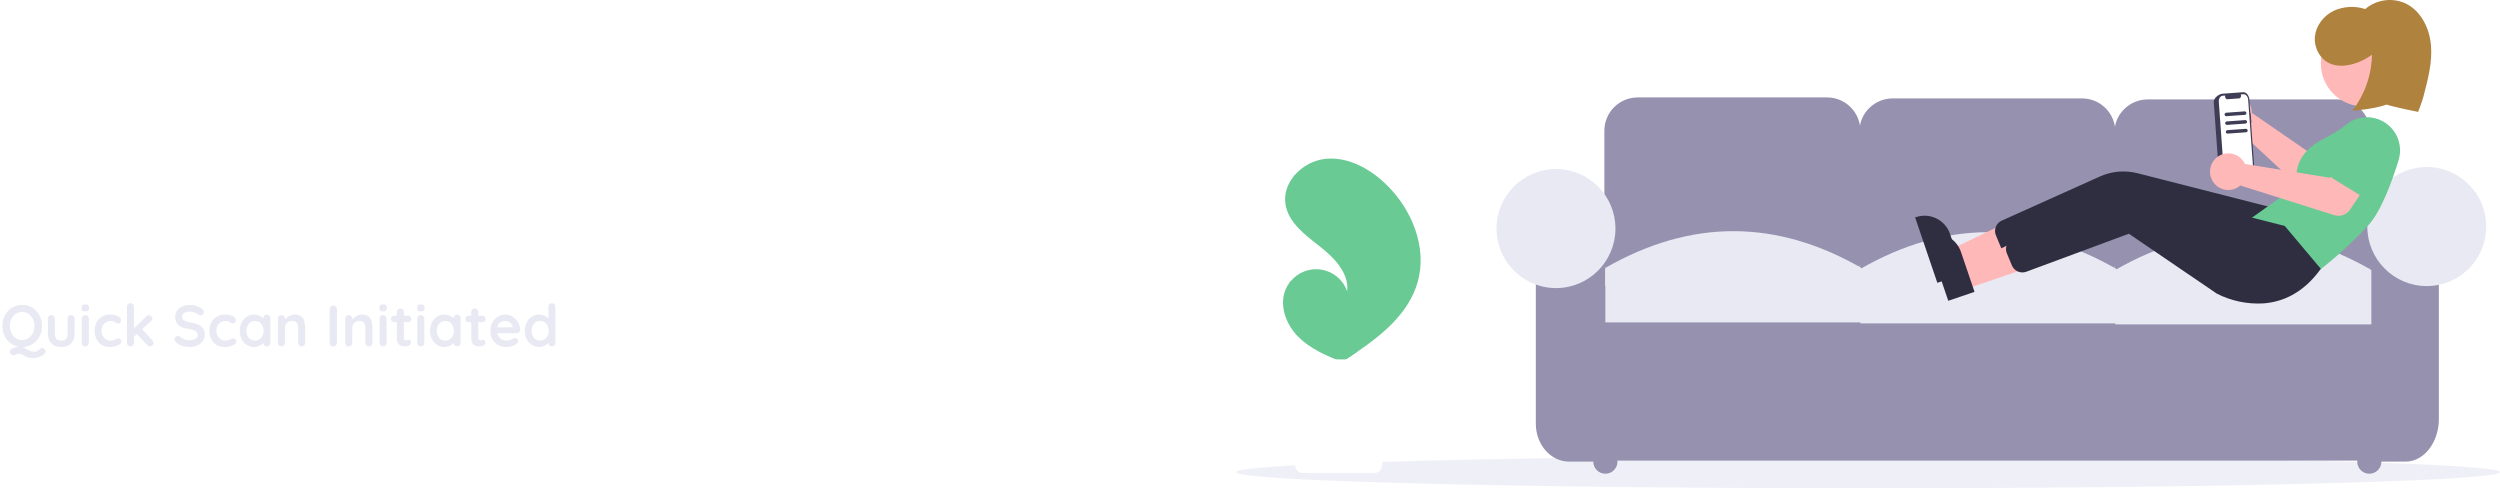 <svg width="599" height="117" viewBox="0 0 599 117" fill="none" xmlns="http://www.w3.org/2000/svg">
<path d="M5.92 24.2C4.96 24.2 4.107 24.067 3.36 23.8C2.613 23.533 1.9 23.093 1.22 22.48C1.073 22.373 0.96 22.247 0.88 22.1C0.813 21.94 0.78 21.78 0.78 21.62C0.78 21.367 0.873 21.14 1.06 20.94C1.247 20.74 1.48 20.64 1.76 20.64C1.973 20.64 2.173 20.713 2.36 20.86C2.867 21.327 3.393 21.68 3.94 21.92C4.5 22.16 5.153 22.28 5.9 22.28C6.433 22.28 6.92 22.193 7.36 22.02C7.813 21.847 8.173 21.613 8.44 21.32C8.707 21.027 8.84 20.687 8.84 20.3C8.84 19.82 8.7 19.427 8.42 19.12C8.153 18.8 7.76 18.54 7.24 18.34C6.733 18.127 6.12 17.947 5.4 17.8C4.733 17.68 4.133 17.513 3.6 17.3C3.08 17.087 2.633 16.82 2.26 16.5C1.887 16.167 1.6 15.773 1.4 15.32C1.2 14.867 1.1 14.34 1.1 13.74C1.1 12.927 1.313 12.227 1.74 11.64C2.167 11.053 2.747 10.6 3.48 10.28C4.213 9.96 5.04 9.8 5.96 9.8C6.8 9.8 7.587 9.933 8.32 10.2C9.053 10.453 9.647 10.8 10.1 11.24C10.42 11.52 10.58 11.82 10.58 12.14C10.58 12.38 10.48 12.607 10.28 12.82C10.093 13.02 9.873 13.12 9.62 13.12C9.433 13.12 9.273 13.067 9.14 12.96C8.927 12.733 8.64 12.533 8.28 12.36C7.92 12.173 7.533 12.02 7.12 11.9C6.72 11.78 6.333 11.72 5.96 11.72C5.36 11.72 4.847 11.807 4.42 11.98C3.993 12.14 3.667 12.367 3.44 12.66C3.213 12.94 3.1 13.273 3.1 13.66C3.1 14.113 3.227 14.487 3.48 14.78C3.747 15.073 4.113 15.313 4.58 15.5C5.047 15.673 5.58 15.833 6.18 15.98C6.913 16.14 7.567 16.32 8.14 16.52C8.727 16.72 9.22 16.98 9.62 17.3C10.02 17.607 10.327 17.993 10.54 18.46C10.753 18.927 10.86 19.507 10.86 20.2C10.86 21 10.633 21.7 10.18 22.3C9.727 22.9 9.127 23.367 8.38 23.7C7.647 24.033 6.827 24.2 5.92 24.2ZM14.979 22.98C14.979 23.273 14.886 23.52 14.699 23.72C14.513 23.907 14.273 24 13.979 24C13.699 24 13.459 23.907 13.259 23.72C13.073 23.52 12.979 23.273 12.979 22.98V14.42C12.979 14.127 13.073 13.887 13.259 13.7C13.459 13.5 13.699 13.4 13.979 13.4C14.273 13.4 14.513 13.5 14.699 13.7C14.886 13.887 14.979 14.127 14.979 14.42V22.98ZM13.959 12.08C13.573 12.08 13.293 12.013 13.119 11.88C12.946 11.733 12.859 11.493 12.859 11.16V10.84C12.859 10.507 12.953 10.273 13.139 10.14C13.326 10.007 13.606 9.94 13.979 9.94C14.379 9.94 14.666 10.013 14.839 10.16C15.013 10.293 15.099 10.52 15.099 10.84V11.16C15.099 11.507 15.006 11.747 14.819 11.88C14.646 12.013 14.359 12.08 13.959 12.08ZM17.529 13.6H22.23C22.496 13.6 22.716 13.693 22.89 13.88C23.076 14.053 23.169 14.273 23.169 14.54C23.169 14.793 23.076 15.007 22.89 15.18C22.716 15.353 22.496 15.44 22.23 15.44H17.529C17.263 15.44 17.036 15.353 16.849 15.18C16.676 14.993 16.59 14.773 16.59 14.52C16.59 14.253 16.676 14.033 16.849 13.86C17.036 13.687 17.263 13.6 17.529 13.6ZM19.63 11C19.923 11 20.163 11.1 20.349 11.3C20.536 11.487 20.63 11.727 20.63 12.02V21.3C20.63 21.54 20.669 21.733 20.75 21.88C20.829 22.027 20.936 22.127 21.07 22.18C21.216 22.233 21.363 22.26 21.509 22.26C21.656 22.26 21.783 22.233 21.89 22.18C22.009 22.127 22.149 22.1 22.309 22.1C22.47 22.1 22.616 22.173 22.75 22.32C22.883 22.467 22.95 22.667 22.95 22.92C22.95 23.24 22.776 23.5 22.43 23.7C22.083 23.9 21.709 24 21.309 24C21.083 24 20.816 23.98 20.509 23.94C20.203 23.9 19.903 23.8 19.61 23.64C19.329 23.48 19.096 23.227 18.91 22.88C18.723 22.52 18.63 22.02 18.63 21.38V12.02C18.63 11.727 18.723 11.487 18.91 11.3C19.11 11.1 19.349 11 19.63 11ZM36.371 13.24C37.317 13.24 38.051 13.44 38.571 13.84C39.091 14.227 39.451 14.753 39.651 15.42C39.864 16.073 39.971 16.807 39.971 17.62V22.98C39.971 23.273 39.871 23.52 39.671 23.72C39.484 23.907 39.251 24 38.971 24C38.677 24 38.437 23.907 38.251 23.72C38.064 23.52 37.971 23.273 37.971 22.98V17.64C37.971 17.16 37.904 16.733 37.771 16.36C37.637 15.973 37.404 15.667 37.071 15.44C36.751 15.2 36.297 15.08 35.711 15.08C35.164 15.08 34.684 15.2 34.271 15.44C33.857 15.667 33.531 15.973 33.291 16.36C33.064 16.733 32.951 17.16 32.951 17.64V22.98C32.951 23.273 32.851 23.52 32.651 23.72C32.464 23.907 32.231 24 31.951 24C31.657 24 31.417 23.907 31.231 23.72C31.044 23.52 30.951 23.273 30.951 22.98V14.5C30.951 14.207 31.044 13.967 31.231 13.78C31.417 13.58 31.657 13.48 31.951 13.48C32.231 13.48 32.464 13.58 32.651 13.78C32.851 13.967 32.951 14.207 32.951 14.5V15.62L32.591 15.82C32.684 15.527 32.844 15.233 33.071 14.94C33.311 14.633 33.597 14.353 33.931 14.1C34.264 13.833 34.637 13.627 35.051 13.48C35.464 13.32 35.904 13.24 36.371 13.24ZM49.734 24C49.414 24 49.134 23.907 48.894 23.72C48.654 23.52 48.534 23.273 48.534 22.98V11.02C48.534 10.727 48.634 10.487 48.834 10.3C49.034 10.1 49.274 10 49.554 10H55.194C55.914 10 56.574 10.18 57.174 10.54C57.774 10.887 58.254 11.373 58.614 12C58.987 12.613 59.174 13.32 59.174 14.12C59.174 14.653 59.067 15.167 58.854 15.66C58.641 16.14 58.354 16.567 57.994 16.94C57.634 17.313 57.227 17.593 56.774 17.78L56.554 17.4C56.967 17.547 57.327 17.76 57.634 18.04C57.941 18.307 58.181 18.627 58.354 19C58.541 19.36 58.641 19.773 58.654 20.24C58.694 20.653 58.727 21 58.754 21.28C58.794 21.547 58.847 21.767 58.914 21.94C58.981 22.113 59.101 22.247 59.274 22.34C59.514 22.473 59.661 22.673 59.714 22.94C59.781 23.207 59.727 23.447 59.554 23.66C59.434 23.82 59.281 23.927 59.094 23.98C58.921 24.02 58.741 24.027 58.554 24C58.367 23.96 58.207 23.907 58.074 23.84C57.861 23.707 57.641 23.52 57.414 23.28C57.201 23.027 57.027 22.68 56.894 22.24C56.761 21.8 56.694 21.22 56.694 20.5C56.694 20.167 56.641 19.88 56.534 19.64C56.427 19.4 56.281 19.207 56.094 19.06C55.907 18.9 55.687 18.787 55.434 18.72C55.181 18.64 54.901 18.6 54.594 18.6H50.354L50.634 18.2V22.98C50.634 23.273 50.554 23.52 50.394 23.72C50.234 23.907 50.014 24 49.734 24ZM50.374 16.86H55.154C55.461 16.847 55.754 16.727 56.034 16.5C56.327 16.26 56.561 15.94 56.734 15.54C56.921 15.14 57.014 14.687 57.014 14.18C57.014 13.54 56.821 13.007 56.434 12.58C56.061 12.14 55.614 11.92 55.094 11.92H50.414L50.634 11.4V17.28L50.374 16.86ZM66.73 24.2C65.623 24.2 64.663 23.973 63.85 23.52C63.036 23.053 62.403 22.42 61.95 21.62C61.51 20.807 61.29 19.88 61.29 18.84C61.29 17.667 61.523 16.667 61.99 15.84C62.47 15 63.09 14.36 63.85 13.92C64.61 13.467 65.416 13.24 66.27 13.24C66.923 13.24 67.543 13.373 68.13 13.64C68.716 13.893 69.236 14.253 69.69 14.72C70.156 15.173 70.523 15.713 70.79 16.34C71.056 16.953 71.196 17.627 71.21 18.36C71.196 18.627 71.09 18.847 70.89 19.02C70.69 19.193 70.456 19.28 70.19 19.28H62.41L61.93 17.58H69.45L69.07 17.94V17.44C69.043 16.973 68.89 16.567 68.61 16.22C68.33 15.86 67.983 15.587 67.57 15.4C67.156 15.2 66.723 15.1 66.27 15.1C65.87 15.1 65.483 15.167 65.11 15.3C64.75 15.42 64.423 15.62 64.13 15.9C63.85 16.18 63.623 16.553 63.45 17.02C63.29 17.473 63.21 18.04 63.21 18.72C63.21 19.453 63.363 20.093 63.67 20.64C63.976 21.187 64.39 21.613 64.91 21.92C65.43 22.213 66.003 22.36 66.63 22.36C67.123 22.36 67.53 22.313 67.85 22.22C68.17 22.113 68.436 21.987 68.65 21.84C68.863 21.693 69.05 21.553 69.21 21.42C69.41 21.3 69.61 21.24 69.81 21.24C70.05 21.24 70.25 21.327 70.41 21.5C70.57 21.66 70.65 21.853 70.65 22.08C70.65 22.373 70.503 22.64 70.21 22.88C69.85 23.227 69.35 23.533 68.71 23.8C68.083 24.067 67.423 24.2 66.73 24.2ZM75.63 22.98C75.63 23.273 75.53 23.52 75.33 23.72C75.144 23.907 74.91 24 74.63 24C74.35 24 74.11 23.907 73.91 23.72C73.724 23.52 73.63 23.273 73.63 22.98V10.22C73.63 9.927 73.73 9.687 73.93 9.5C74.13 9.3 74.37 9.2 74.65 9.2C74.944 9.2 75.177 9.3 75.35 9.5C75.537 9.687 75.63 9.927 75.63 10.22V22.98ZM87.227 13.32C87.52 13.32 87.76 13.42 87.947 13.62C88.134 13.807 88.227 14.047 88.227 14.34V22.98C88.227 23.273 88.134 23.52 87.947 23.72C87.76 23.907 87.52 24 87.227 24C86.947 24 86.707 23.907 86.507 23.72C86.32 23.52 86.227 23.273 86.227 22.98V21.54L86.647 21.6C86.647 21.84 86.547 22.107 86.347 22.4C86.16 22.693 85.9 22.98 85.567 23.26C85.234 23.527 84.84 23.753 84.387 23.94C83.934 24.113 83.447 24.2 82.927 24.2C82.007 24.2 81.18 23.967 80.447 23.5C79.714 23.02 79.134 22.367 78.707 21.54C78.28 20.713 78.067 19.773 78.067 18.72C78.067 17.64 78.28 16.693 78.707 15.88C79.134 15.053 79.707 14.407 80.427 13.94C81.16 13.473 81.974 13.24 82.867 13.24C83.44 13.24 83.967 13.333 84.447 13.52C84.94 13.707 85.367 13.947 85.727 14.24C86.087 14.533 86.36 14.847 86.547 15.18C86.747 15.5 86.847 15.807 86.847 16.1L86.227 16.16V14.34C86.227 14.06 86.32 13.82 86.507 13.62C86.707 13.42 86.947 13.32 87.227 13.32ZM83.147 22.36C83.774 22.36 84.327 22.2 84.807 21.88C85.287 21.56 85.66 21.127 85.927 20.58C86.194 20.02 86.327 19.4 86.327 18.72C86.327 18.027 86.194 17.407 85.927 16.86C85.66 16.313 85.287 15.88 84.807 15.56C84.327 15.24 83.774 15.08 83.147 15.08C82.534 15.08 81.987 15.24 81.507 15.56C81.04 15.88 80.667 16.313 80.387 16.86C80.12 17.407 79.987 18.027 79.987 18.72C79.987 19.4 80.12 20.02 80.387 20.58C80.667 21.127 81.04 21.56 81.507 21.88C81.987 22.2 82.534 22.36 83.147 22.36ZM91.069 13.42C91.402 13.42 91.676 13.56 91.889 13.84L98.709 22.44C98.856 22.613 98.929 22.813 98.929 23.04C98.929 23.307 98.822 23.54 98.609 23.74C98.396 23.94 98.162 24.04 97.909 24.04C97.589 24.04 97.316 23.9 97.089 23.62L90.269 15.02C90.122 14.847 90.049 14.647 90.049 14.42C90.049 14.14 90.149 13.907 90.349 13.72C90.562 13.52 90.802 13.42 91.069 13.42ZM91.089 24.04C90.862 24.04 90.642 23.953 90.429 23.78C90.216 23.607 90.109 23.393 90.109 23.14C90.109 22.913 90.189 22.707 90.349 22.52L93.529 18.58L94.549 20.22L91.889 23.62C91.676 23.9 91.409 24.04 91.089 24.04ZM97.889 13.42C98.169 13.42 98.396 13.513 98.569 13.7C98.756 13.873 98.849 14.08 98.849 14.32C98.849 14.427 98.829 14.54 98.789 14.66C98.762 14.767 98.702 14.867 98.609 14.96L95.469 18.9L94.429 17.42L97.089 13.88C97.316 13.573 97.582 13.42 97.889 13.42ZM103.315 23.94C103.315 24.353 103.195 24.767 102.955 25.18C102.715 25.593 102.415 25.933 102.055 26.2C101.695 26.48 101.315 26.62 100.915 26.62C100.782 26.62 100.642 26.567 100.495 26.46C100.362 26.367 100.295 26.187 100.295 25.92C100.295 25.653 100.375 25.493 100.535 25.44C100.709 25.4 100.875 25.34 101.035 25.26C101.222 25.167 101.369 25.047 101.475 24.9C101.582 24.767 101.635 24.607 101.635 24.42C101.635 24.26 101.569 24.127 101.435 24.02C101.315 23.913 101.155 23.86 100.955 23.86C100.875 23.86 100.782 23.873 100.675 23.9C100.582 23.913 100.495 23.947 100.415 24C100.295 23.933 100.195 23.853 100.115 23.76C100.035 23.667 99.996 23.527 99.996 23.34C100.009 22.993 100.175 22.693 100.495 22.44C100.829 22.173 101.209 22.04 101.635 22.04C102.142 22.04 102.549 22.22 102.855 22.58C103.162 22.94 103.315 23.393 103.315 23.94ZM123.543 13.38C123.796 13.38 124.016 13.48 124.203 13.68C124.403 13.867 124.503 14.113 124.503 14.42C124.503 14.487 124.496 14.553 124.483 14.62C124.469 14.687 124.449 14.747 124.423 14.8L121.363 23.36C121.283 23.587 121.143 23.76 120.943 23.88C120.743 23.987 120.536 24.027 120.323 24C119.936 23.973 119.649 23.76 119.463 23.36L117.203 17.36L117.663 17.4L115.583 23.36C115.396 23.76 115.109 23.973 114.723 24C114.523 24.027 114.316 23.987 114.103 23.88C113.903 23.76 113.763 23.587 113.683 23.36L110.603 14.8C110.549 14.68 110.523 14.553 110.523 14.42C110.523 14.14 110.609 13.9 110.783 13.7C110.969 13.487 111.216 13.38 111.523 13.38C111.736 13.38 111.923 13.433 112.083 13.54C112.256 13.647 112.376 13.807 112.443 14.02L115.003 21.24L114.543 21.2L116.623 15.74C116.796 15.327 117.103 15.12 117.543 15.12C117.783 15.12 117.969 15.173 118.103 15.28C118.236 15.387 118.343 15.54 118.423 15.74L120.543 21.22L120.003 21.28L122.583 14.02C122.716 13.593 123.036 13.38 123.543 13.38ZM131.837 13.3C132.757 13.3 133.47 13.5 133.977 13.9C134.483 14.287 134.837 14.813 135.037 15.48C135.25 16.147 135.357 16.88 135.357 17.68V22.98C135.357 23.273 135.257 23.52 135.057 23.72C134.87 23.907 134.637 24 134.357 24C134.063 24 133.823 23.907 133.637 23.72C133.45 23.52 133.357 23.273 133.357 22.98V17.68C133.357 17.213 133.29 16.787 133.157 16.4C133.037 16.013 132.817 15.707 132.497 15.48C132.19 15.253 131.757 15.14 131.197 15.14C130.677 15.14 130.21 15.253 129.797 15.48C129.397 15.707 129.083 16.013 128.857 16.4C128.643 16.787 128.537 17.213 128.537 17.68V22.98C128.537 23.273 128.437 23.52 128.237 23.72C128.05 23.907 127.817 24 127.537 24C127.243 24 127.003 23.907 126.817 23.72C126.63 23.52 126.537 23.273 126.537 22.98V10.22C126.537 9.927 126.63 9.687 126.817 9.5C127.003 9.3 127.243 9.2 127.537 9.2C127.817 9.2 128.05 9.3 128.237 9.5C128.437 9.687 128.537 9.927 128.537 10.22V15.68L128.177 15.88C128.27 15.587 128.423 15.287 128.637 14.98C128.863 14.673 129.137 14.393 129.457 14.14C129.79 13.887 130.157 13.687 130.557 13.54C130.957 13.38 131.383 13.3 131.837 13.3ZM140.018 22.98C140.018 23.273 139.925 23.52 139.738 23.72C139.552 23.907 139.312 24 139.018 24C138.738 24 138.498 23.907 138.298 23.72C138.112 23.52 138.018 23.273 138.018 22.98V14.42C138.018 14.127 138.112 13.887 138.298 13.7C138.498 13.5 138.738 13.4 139.018 13.4C139.312 13.4 139.552 13.5 139.738 13.7C139.925 13.887 140.018 14.127 140.018 14.42V22.98ZM138.998 12.08C138.612 12.08 138.332 12.013 138.158 11.88C137.985 11.733 137.898 11.493 137.898 11.16V10.84C137.898 10.507 137.992 10.273 138.178 10.14C138.365 10.007 138.645 9.94 139.018 9.94C139.418 9.94 139.705 10.013 139.878 10.16C140.052 10.293 140.138 10.52 140.138 10.84V11.16C140.138 11.507 140.045 11.747 139.858 11.88C139.685 12.013 139.398 12.08 138.998 12.08ZM144.869 22.98C144.869 23.273 144.769 23.52 144.569 23.72C144.382 23.907 144.149 24 143.869 24C143.589 24 143.349 23.907 143.149 23.72C142.962 23.52 142.869 23.273 142.869 22.98V10.22C142.869 9.927 142.969 9.687 143.169 9.5C143.369 9.3 143.609 9.2 143.889 9.2C144.182 9.2 144.415 9.3 144.589 9.5C144.775 9.687 144.869 9.927 144.869 10.22V22.98ZM152.55 24.2C151.443 24.2 150.483 23.973 149.67 23.52C148.857 23.053 148.223 22.42 147.77 21.62C147.33 20.807 147.11 19.88 147.11 18.84C147.11 17.667 147.343 16.667 147.81 15.84C148.29 15 148.91 14.36 149.67 13.92C150.43 13.467 151.237 13.24 152.09 13.24C152.743 13.24 153.363 13.373 153.95 13.64C154.537 13.893 155.057 14.253 155.51 14.72C155.977 15.173 156.343 15.713 156.61 16.34C156.877 16.953 157.017 17.627 157.03 18.36C157.017 18.627 156.91 18.847 156.71 19.02C156.51 19.193 156.277 19.28 156.01 19.28H148.23L147.75 17.58H155.27L154.89 17.94V17.44C154.863 16.973 154.71 16.567 154.43 16.22C154.15 15.86 153.803 15.587 153.39 15.4C152.977 15.2 152.543 15.1 152.09 15.1C151.69 15.1 151.303 15.167 150.93 15.3C150.57 15.42 150.243 15.62 149.95 15.9C149.67 16.18 149.443 16.553 149.27 17.02C149.11 17.473 149.03 18.04 149.03 18.72C149.03 19.453 149.183 20.093 149.49 20.64C149.797 21.187 150.21 21.613 150.73 21.92C151.25 22.213 151.823 22.36 152.45 22.36C152.943 22.36 153.35 22.313 153.67 22.22C153.99 22.113 154.257 21.987 154.47 21.84C154.683 21.693 154.87 21.553 155.03 21.42C155.23 21.3 155.43 21.24 155.63 21.24C155.87 21.24 156.07 21.327 156.23 21.5C156.39 21.66 156.47 21.853 156.47 22.08C156.47 22.373 156.323 22.64 156.03 22.88C155.67 23.227 155.17 23.533 154.53 23.8C153.903 24.067 153.243 24.2 152.55 24.2ZM177.117 13.38C177.37 13.38 177.59 13.48 177.777 13.68C177.977 13.867 178.077 14.113 178.077 14.42C178.077 14.487 178.07 14.553 178.057 14.62C178.044 14.687 178.024 14.747 177.997 14.8L174.937 23.36C174.857 23.587 174.717 23.76 174.517 23.88C174.317 23.987 174.11 24.027 173.897 24C173.51 23.973 173.224 23.76 173.037 23.36L170.777 17.36L171.237 17.4L169.157 23.36C168.97 23.76 168.684 23.973 168.297 24C168.097 24.027 167.89 23.987 167.677 23.88C167.477 23.76 167.337 23.587 167.257 23.36L164.177 14.8C164.124 14.68 164.097 14.553 164.097 14.42C164.097 14.14 164.184 13.9 164.357 13.7C164.544 13.487 164.79 13.38 165.097 13.38C165.31 13.38 165.497 13.433 165.657 13.54C165.83 13.647 165.95 13.807 166.017 14.02L168.577 21.24L168.117 21.2L170.197 15.74C170.37 15.327 170.677 15.12 171.117 15.12C171.357 15.12 171.544 15.173 171.677 15.28C171.81 15.387 171.917 15.54 171.997 15.74L174.117 21.22L173.577 21.28L176.157 14.02C176.29 13.593 176.61 13.38 177.117 13.38ZM185.011 24.2C183.904 24.2 182.944 23.973 182.131 23.52C181.318 23.053 180.684 22.42 180.231 21.62C179.791 20.807 179.571 19.88 179.571 18.84C179.571 17.667 179.804 16.667 180.271 15.84C180.751 15 181.371 14.36 182.131 13.92C182.891 13.467 183.698 13.24 184.551 13.24C185.204 13.24 185.824 13.373 186.411 13.64C186.998 13.893 187.518 14.253 187.971 14.72C188.438 15.173 188.804 15.713 189.071 16.34C189.338 16.953 189.478 17.627 189.491 18.36C189.478 18.627 189.371 18.847 189.171 19.02C188.971 19.193 188.738 19.28 188.471 19.28H180.691L180.211 17.58H187.731L187.351 17.94V17.44C187.324 16.973 187.171 16.567 186.891 16.22C186.611 15.86 186.264 15.587 185.851 15.4C185.438 15.2 185.004 15.1 184.551 15.1C184.151 15.1 183.764 15.167 183.391 15.3C183.031 15.42 182.704 15.62 182.411 15.9C182.131 16.18 181.904 16.553 181.731 17.02C181.571 17.473 181.491 18.04 181.491 18.72C181.491 19.453 181.644 20.093 181.951 20.64C182.258 21.187 182.671 21.613 183.191 21.92C183.711 22.213 184.284 22.36 184.911 22.36C185.404 22.36 185.811 22.313 186.131 22.22C186.451 22.113 186.718 21.987 186.931 21.84C187.144 21.693 187.331 21.553 187.491 21.42C187.691 21.3 187.891 21.24 188.091 21.24C188.331 21.24 188.531 21.327 188.691 21.5C188.851 21.66 188.931 21.853 188.931 22.08C188.931 22.373 188.784 22.64 188.491 22.88C188.131 23.227 187.631 23.533 186.991 23.8C186.364 24.067 185.704 24.2 185.011 24.2ZM205.938 13.32C206.231 13.32 206.471 13.42 206.658 13.62C206.845 13.807 206.938 14.047 206.938 14.34V22.98C206.938 23.273 206.845 23.52 206.658 23.72C206.471 23.907 206.231 24 205.938 24C205.658 24 205.418 23.907 205.218 23.72C205.031 23.52 204.938 23.273 204.938 22.98V21.54L205.358 21.6C205.358 21.84 205.258 22.107 205.058 22.4C204.871 22.693 204.611 22.98 204.278 23.26C203.945 23.527 203.551 23.753 203.098 23.94C202.645 24.113 202.158 24.2 201.638 24.2C200.718 24.2 199.891 23.967 199.158 23.5C198.425 23.02 197.845 22.367 197.418 21.54C196.991 20.713 196.778 19.773 196.778 18.72C196.778 17.64 196.991 16.693 197.418 15.88C197.845 15.053 198.418 14.407 199.138 13.94C199.871 13.473 200.685 13.24 201.578 13.24C202.151 13.24 202.678 13.333 203.158 13.52C203.651 13.707 204.078 13.947 204.438 14.24C204.798 14.533 205.071 14.847 205.258 15.18C205.458 15.5 205.558 15.807 205.558 16.1L204.938 16.16V14.34C204.938 14.06 205.031 13.82 205.218 13.62C205.418 13.42 205.658 13.32 205.938 13.32ZM201.858 22.36C202.485 22.36 203.038 22.2 203.518 21.88C203.998 21.56 204.371 21.127 204.638 20.58C204.905 20.02 205.038 19.4 205.038 18.72C205.038 18.027 204.905 17.407 204.638 16.86C204.371 16.313 203.998 15.88 203.518 15.56C203.038 15.24 202.485 15.08 201.858 15.08C201.245 15.08 200.698 15.24 200.218 15.56C199.751 15.88 199.378 16.313 199.098 16.86C198.831 17.407 198.698 18.027 198.698 18.72C198.698 19.4 198.831 20.02 199.098 20.58C199.378 21.127 199.751 21.56 200.218 21.88C200.698 22.2 201.245 22.36 201.858 22.36ZM210.74 24C210.447 24 210.207 23.907 210.02 23.72C209.833 23.52 209.74 23.273 209.74 22.98V14.5C209.74 14.207 209.833 13.967 210.02 13.78C210.207 13.58 210.447 13.48 210.74 13.48C211.02 13.48 211.253 13.58 211.44 13.78C211.64 13.967 211.74 14.207 211.74 14.5V16.74L211.54 15.88C211.647 15.507 211.807 15.16 212.02 14.84C212.247 14.52 212.513 14.24 212.82 14C213.127 13.76 213.467 13.573 213.84 13.44C214.227 13.307 214.627 13.24 215.04 13.24C215.387 13.24 215.687 13.333 215.94 13.52C216.193 13.707 216.32 13.94 216.32 14.22C216.32 14.58 216.227 14.847 216.04 15.02C215.853 15.18 215.647 15.26 215.42 15.26C215.22 15.26 215.027 15.22 214.84 15.14C214.653 15.047 214.433 15 214.18 15C213.9 15 213.613 15.073 213.32 15.22C213.027 15.367 212.76 15.587 212.52 15.88C212.28 16.16 212.087 16.493 211.94 16.88C211.807 17.267 211.74 17.7 211.74 18.18V22.98C211.74 23.273 211.64 23.52 211.44 23.72C211.253 23.907 211.02 24 210.74 24ZM222.55 24.2C221.443 24.2 220.483 23.973 219.67 23.52C218.857 23.053 218.223 22.42 217.77 21.62C217.33 20.807 217.11 19.88 217.11 18.84C217.11 17.667 217.343 16.667 217.81 15.84C218.29 15 218.91 14.36 219.67 13.92C220.43 13.467 221.237 13.24 222.09 13.24C222.743 13.24 223.363 13.373 223.95 13.64C224.537 13.893 225.057 14.253 225.51 14.72C225.977 15.173 226.343 15.713 226.61 16.34C226.877 16.953 227.017 17.627 227.03 18.36C227.017 18.627 226.91 18.847 226.71 19.02C226.51 19.193 226.277 19.28 226.01 19.28H218.23L217.75 17.58H225.27L224.89 17.94V17.44C224.863 16.973 224.71 16.567 224.43 16.22C224.15 15.86 223.803 15.587 223.39 15.4C222.977 15.2 222.543 15.1 222.09 15.1C221.69 15.1 221.303 15.167 220.93 15.3C220.57 15.42 220.243 15.62 219.95 15.9C219.67 16.18 219.443 16.553 219.27 17.02C219.11 17.473 219.03 18.04 219.03 18.72C219.03 19.453 219.183 20.093 219.49 20.64C219.797 21.187 220.21 21.613 220.73 21.92C221.25 22.213 221.823 22.36 222.45 22.36C222.943 22.36 223.35 22.313 223.67 22.22C223.99 22.113 224.257 21.987 224.47 21.84C224.683 21.693 224.87 21.553 225.03 21.42C225.23 21.3 225.43 21.24 225.63 21.24C225.87 21.24 226.07 21.327 226.23 21.5C226.39 21.66 226.47 21.853 226.47 22.08C226.47 22.373 226.323 22.64 226.03 22.88C225.67 23.227 225.17 23.533 224.53 23.8C223.903 24.067 223.243 24.2 222.55 24.2ZM0.78 47.36C0.66 47.173 0.607 46.96 0.62 46.72C0.633 46.467 0.773 46.253 1.04 46.08C1.227 45.96 1.42 45.913 1.62 45.94C1.833 45.953 2.033 46.053 2.22 46.24C2.593 46.653 3.007 46.98 3.46 47.22C3.927 47.46 4.487 47.58 5.14 47.58C5.407 47.567 5.68 47.527 5.96 47.46C6.24 47.38 6.48 47.247 6.68 47.06C6.88 46.86 6.98 46.573 6.98 46.2C6.98 45.867 6.873 45.6 6.66 45.4C6.447 45.2 6.167 45.04 5.82 44.92C5.473 44.787 5.1 44.667 4.7 44.56C4.273 44.44 3.84 44.307 3.4 44.16C2.973 44.013 2.587 43.827 2.24 43.6C1.893 43.36 1.607 43.053 1.38 42.68C1.167 42.307 1.06 41.847 1.06 41.3C1.06 40.673 1.233 40.133 1.58 39.68C1.94 39.227 2.4 38.873 2.96 38.62C3.533 38.367 4.153 38.24 4.82 38.24C5.207 38.24 5.613 38.293 6.04 38.4C6.467 38.493 6.88 38.647 7.28 38.86C7.68 39.073 8.027 39.353 8.32 39.7C8.453 39.873 8.527 40.08 8.54 40.32C8.567 40.56 8.46 40.773 8.22 40.96C8.06 41.093 7.867 41.153 7.64 41.14C7.413 41.127 7.227 41.053 7.08 40.92C6.827 40.6 6.5 40.353 6.1 40.18C5.7 39.993 5.247 39.9 4.74 39.9C4.487 39.9 4.22 39.94 3.94 40.02C3.673 40.087 3.447 40.213 3.26 40.4C3.073 40.587 2.98 40.86 2.98 41.22C2.98 41.553 3.087 41.82 3.3 42.02C3.527 42.22 3.82 42.387 4.18 42.52C4.54 42.653 4.933 42.773 5.36 42.88C5.773 42.987 6.18 43.113 6.58 43.26C6.993 43.407 7.36 43.6 7.68 43.84C8.013 44.067 8.28 44.367 8.48 44.74C8.693 45.1 8.8 45.56 8.8 46.12C8.8 46.773 8.607 47.333 8.22 47.8C7.847 48.253 7.367 48.6 6.78 48.84C6.207 49.08 5.6 49.2 4.96 49.2C4.2 49.2 3.44 49.067 2.68 48.8C1.933 48.52 1.3 48.04 0.78 47.36ZM15.611 38.24C16.331 38.24 16.971 38.32 17.531 38.48C18.091 38.627 18.524 38.84 18.831 39.12C19.151 39.387 19.311 39.7 19.311 40.06C19.311 40.287 19.244 40.5 19.111 40.7C18.977 40.887 18.777 40.98 18.511 40.98C18.324 40.98 18.164 40.947 18.031 40.88C17.911 40.813 17.797 40.733 17.691 40.64C17.584 40.547 17.451 40.453 17.291 40.36C17.144 40.28 16.924 40.213 16.631 40.16C16.351 40.107 16.097 40.08 15.871 40.08C15.164 40.08 14.551 40.24 14.031 40.56C13.524 40.88 13.124 41.313 12.831 41.86C12.551 42.407 12.411 43.027 12.411 43.72C12.411 44.413 12.551 45.033 12.831 45.58C13.124 46.127 13.517 46.56 14.011 46.88C14.517 47.2 15.104 47.36 15.771 47.36C16.171 47.36 16.497 47.333 16.751 47.28C17.004 47.213 17.224 47.133 17.411 47.04C17.611 46.92 17.777 46.8 17.911 46.68C18.057 46.547 18.257 46.48 18.511 46.48C18.804 46.48 19.024 46.573 19.171 46.76C19.331 46.933 19.411 47.153 19.411 47.42C19.411 47.713 19.231 48 18.871 48.28C18.524 48.547 18.057 48.767 17.471 48.94C16.884 49.113 16.237 49.2 15.531 49.2C14.491 49.2 13.584 48.96 12.811 48.48C12.051 48 11.457 47.347 11.031 46.52C10.617 45.693 10.411 44.76 10.411 43.72C10.411 42.667 10.631 41.733 11.071 40.92C11.511 40.093 12.124 39.44 12.911 38.96C13.697 38.48 14.597 38.24 15.611 38.24ZM29.942 38.32C30.235 38.32 30.475 38.42 30.662 38.62C30.849 38.807 30.942 39.047 30.942 39.34V47.98C30.942 48.273 30.849 48.52 30.662 48.72C30.475 48.907 30.235 49 29.942 49C29.662 49 29.422 48.907 29.222 48.72C29.035 48.52 28.942 48.273 28.942 47.98V46.54L29.362 46.6C29.362 46.84 29.262 47.107 29.062 47.4C28.875 47.693 28.615 47.98 28.282 48.26C27.948 48.527 27.555 48.753 27.102 48.94C26.648 49.113 26.162 49.2 25.642 49.2C24.722 49.2 23.895 48.967 23.162 48.5C22.428 48.02 21.849 47.367 21.422 46.54C20.995 45.713 20.782 44.773 20.782 43.72C20.782 42.64 20.995 41.693 21.422 40.88C21.849 40.053 22.422 39.407 23.142 38.94C23.875 38.473 24.689 38.24 25.582 38.24C26.155 38.24 26.682 38.333 27.162 38.52C27.655 38.707 28.082 38.947 28.442 39.24C28.802 39.533 29.075 39.847 29.262 40.18C29.462 40.5 29.562 40.807 29.562 41.1L28.942 41.16V39.34C28.942 39.06 29.035 38.82 29.222 38.62C29.422 38.42 29.662 38.32 29.942 38.32ZM25.862 47.36C26.488 47.36 27.042 47.2 27.522 46.88C28.002 46.56 28.375 46.127 28.642 45.58C28.909 45.02 29.042 44.4 29.042 43.72C29.042 43.027 28.909 42.407 28.642 41.86C28.375 41.313 28.002 40.88 27.522 40.56C27.042 40.24 26.488 40.08 25.862 40.08C25.248 40.08 24.702 40.24 24.222 40.56C23.755 40.88 23.382 41.313 23.102 41.86C22.835 42.407 22.702 43.027 22.702 43.72C22.702 44.4 22.835 45.02 23.102 45.58C23.382 46.127 23.755 46.56 24.222 46.88C24.702 47.2 25.248 47.36 25.862 47.36ZM39.164 38.24C40.11 38.24 40.844 38.44 41.364 38.84C41.884 39.227 42.244 39.753 42.444 40.42C42.657 41.073 42.764 41.807 42.764 42.62V47.98C42.764 48.273 42.664 48.52 42.464 48.72C42.277 48.907 42.044 49 41.764 49C41.47 49 41.23 48.907 41.044 48.72C40.857 48.52 40.764 48.273 40.764 47.98V42.64C40.764 42.16 40.697 41.733 40.564 41.36C40.43 40.973 40.197 40.667 39.864 40.44C39.544 40.2 39.09 40.08 38.504 40.08C37.957 40.08 37.477 40.2 37.064 40.44C36.65 40.667 36.324 40.973 36.084 41.36C35.857 41.733 35.744 42.16 35.744 42.64V47.98C35.744 48.273 35.644 48.52 35.444 48.72C35.257 48.907 35.024 49 34.744 49C34.45 49 34.21 48.907 34.024 48.72C33.837 48.52 33.744 48.273 33.744 47.98V39.5C33.744 39.207 33.837 38.967 34.024 38.78C34.21 38.58 34.45 38.48 34.744 38.48C35.024 38.48 35.257 38.58 35.444 38.78C35.644 38.967 35.744 39.207 35.744 39.5V40.62L35.384 40.82C35.477 40.527 35.637 40.233 35.864 39.94C36.104 39.633 36.39 39.353 36.724 39.1C37.057 38.833 37.43 38.627 37.844 38.48C38.257 38.32 38.697 38.24 39.164 38.24ZM50.961 38.24C51.907 38.24 52.641 38.44 53.161 38.84C53.681 39.227 54.041 39.753 54.241 40.42C54.454 41.073 54.561 41.807 54.561 42.62V47.98C54.561 48.273 54.461 48.52 54.261 48.72C54.074 48.907 53.841 49 53.561 49C53.267 49 53.027 48.907 52.841 48.72C52.654 48.52 52.561 48.273 52.561 47.98V42.64C52.561 42.16 52.494 41.733 52.361 41.36C52.227 40.973 51.994 40.667 51.661 40.44C51.341 40.2 50.887 40.08 50.301 40.08C49.754 40.08 49.274 40.2 48.861 40.44C48.447 40.667 48.121 40.973 47.881 41.36C47.654 41.733 47.541 42.16 47.541 42.64V47.98C47.541 48.273 47.441 48.52 47.241 48.72C47.054 48.907 46.821 49 46.541 49C46.247 49 46.007 48.907 45.821 48.72C45.634 48.52 45.541 48.273 45.541 47.98V39.5C45.541 39.207 45.634 38.967 45.821 38.78C46.007 38.58 46.247 38.48 46.541 38.48C46.821 38.48 47.054 38.58 47.241 38.78C47.441 38.967 47.541 39.207 47.541 39.5V40.62L47.181 40.82C47.274 40.527 47.434 40.233 47.661 39.94C47.901 39.633 48.187 39.353 48.521 39.1C48.854 38.833 49.227 38.627 49.641 38.48C50.054 38.32 50.494 38.24 50.961 38.24ZM59.218 47.98C59.218 48.273 59.124 48.52 58.938 48.72C58.751 48.907 58.511 49 58.218 49C57.938 49 57.697 48.907 57.498 48.72C57.311 48.52 57.218 48.273 57.218 47.98V39.42C57.218 39.127 57.311 38.887 57.498 38.7C57.697 38.5 57.938 38.4 58.218 38.4C58.511 38.4 58.751 38.5 58.938 38.7C59.124 38.887 59.218 39.127 59.218 39.42V47.98ZM58.197 37.08C57.811 37.08 57.531 37.013 57.358 36.88C57.184 36.733 57.097 36.493 57.097 36.16V35.84C57.097 35.507 57.191 35.273 57.377 35.14C57.564 35.007 57.844 34.94 58.218 34.94C58.617 34.94 58.904 35.013 59.078 35.16C59.251 35.293 59.337 35.52 59.337 35.84V36.16C59.337 36.507 59.244 36.747 59.057 36.88C58.884 37.013 58.597 37.08 58.197 37.08ZM67.328 38.24C68.275 38.24 69.008 38.44 69.528 38.84C70.048 39.227 70.408 39.753 70.608 40.42C70.821 41.073 70.928 41.807 70.928 42.62V47.98C70.928 48.273 70.828 48.52 70.628 48.72C70.441 48.907 70.208 49 69.928 49C69.635 49 69.394 48.907 69.208 48.72C69.021 48.52 68.928 48.273 68.928 47.98V42.64C68.928 42.16 68.861 41.733 68.728 41.36C68.594 40.973 68.361 40.667 68.028 40.44C67.708 40.2 67.254 40.08 66.668 40.08C66.121 40.08 65.641 40.2 65.228 40.44C64.814 40.667 64.488 40.973 64.248 41.36C64.021 41.733 63.908 42.16 63.908 42.64V47.98C63.908 48.273 63.808 48.52 63.608 48.72C63.421 48.907 63.188 49 62.908 49C62.614 49 62.374 48.907 62.188 48.72C62.001 48.52 61.908 48.273 61.908 47.98V39.5C61.908 39.207 62.001 38.967 62.188 38.78C62.374 38.58 62.614 38.48 62.908 38.48C63.188 38.48 63.421 38.58 63.608 38.78C63.808 38.967 63.908 39.207 63.908 39.5V40.62L63.548 40.82C63.641 40.527 63.801 40.233 64.028 39.94C64.268 39.633 64.555 39.353 64.888 39.1C65.221 38.833 65.594 38.627 66.008 38.48C66.421 38.32 66.861 38.24 67.328 38.24ZM78.085 38.24C78.658 38.24 79.185 38.333 79.665 38.52C80.145 38.707 80.558 38.947 80.905 39.24C81.265 39.52 81.545 39.813 81.745 40.12C81.945 40.427 82.045 40.693 82.045 40.92L81.585 40.94V39.34C81.585 39.06 81.678 38.82 81.865 38.62C82.051 38.42 82.291 38.32 82.585 38.32C82.878 38.32 83.118 38.42 83.305 38.62C83.491 38.807 83.585 39.047 83.585 39.34V48.16C83.585 49.293 83.345 50.213 82.865 50.92C82.385 51.64 81.745 52.167 80.945 52.5C80.158 52.833 79.291 53 78.345 53C78.011 53 77.618 52.953 77.165 52.86C76.711 52.78 76.291 52.68 75.905 52.56C75.531 52.44 75.271 52.32 75.125 52.2C74.818 52.04 74.611 51.853 74.505 51.64C74.411 51.427 74.411 51.213 74.505 51C74.638 50.707 74.818 50.527 75.045 50.46C75.271 50.393 75.531 50.413 75.825 50.52C75.958 50.56 76.165 50.633 76.445 50.74C76.725 50.847 77.038 50.94 77.385 51.02C77.731 51.113 78.058 51.16 78.365 51.16C79.431 51.16 80.231 50.913 80.765 50.42C81.311 49.927 81.585 49.253 81.585 48.4V46.6L81.805 46.74C81.765 47.02 81.638 47.307 81.425 47.6C81.225 47.88 80.958 48.14 80.625 48.38C80.291 48.62 79.905 48.82 79.465 48.98C79.038 49.127 78.598 49.2 78.145 49.2C77.198 49.2 76.351 48.967 75.605 48.5C74.858 48.02 74.265 47.373 73.825 46.56C73.385 45.733 73.165 44.787 73.165 43.72C73.165 42.653 73.385 41.713 73.825 40.9C74.265 40.073 74.851 39.427 75.585 38.96C76.331 38.48 77.165 38.24 78.085 38.24ZM78.385 40.08C77.731 40.08 77.158 40.24 76.665 40.56C76.171 40.88 75.785 41.313 75.505 41.86C75.225 42.407 75.085 43.027 75.085 43.72C75.085 44.413 75.225 45.033 75.505 45.58C75.785 46.127 76.171 46.56 76.665 46.88C77.158 47.2 77.731 47.36 78.385 47.36C79.038 47.36 79.611 47.207 80.105 46.9C80.598 46.58 80.985 46.147 81.265 45.6C81.545 45.04 81.685 44.413 81.685 43.72C81.685 43.027 81.545 42.407 81.265 41.86C80.985 41.3 80.598 40.867 80.105 40.56C79.611 40.24 79.038 40.08 78.385 40.08ZM99.747 38.4C100.041 38.4 100.281 38.5 100.467 38.7C100.654 38.887 100.747 39.127 100.747 39.42V48.02C100.747 49.193 100.521 50.147 100.067 50.88C99.627 51.613 99.027 52.147 98.267 52.48C97.521 52.827 96.674 53 95.727 53C95.247 53 94.767 52.953 94.287 52.86C93.807 52.78 93.414 52.66 93.107 52.5C92.787 52.353 92.561 52.173 92.427 51.96C92.294 51.747 92.274 51.513 92.367 51.26C92.461 50.94 92.621 50.72 92.847 50.6C93.074 50.493 93.307 50.487 93.547 50.58C93.774 50.673 94.074 50.793 94.447 50.94C94.821 51.087 95.247 51.16 95.727 51.16C96.381 51.16 96.934 51.053 97.387 50.84C97.841 50.627 98.181 50.293 98.407 49.84C98.647 49.387 98.767 48.8 98.767 48.08V46.7L99.087 47.18C98.874 47.62 98.594 47.987 98.247 48.28C97.901 48.573 97.487 48.8 97.007 48.96C96.541 49.12 96.021 49.2 95.447 49.2C94.714 49.2 94.081 49.04 93.547 48.72C93.027 48.387 92.627 47.933 92.347 47.36C92.067 46.773 91.927 46.107 91.927 45.36V39.42C91.927 39.127 92.021 38.887 92.207 38.7C92.394 38.5 92.634 38.4 92.927 38.4C93.207 38.4 93.441 38.5 93.627 38.7C93.827 38.887 93.927 39.127 93.927 39.42V44.82C93.927 45.7 94.121 46.347 94.507 46.76C94.894 47.16 95.467 47.36 96.227 47.36C96.734 47.36 97.174 47.253 97.547 47.04C97.921 46.827 98.214 46.533 98.427 46.16C98.641 45.773 98.747 45.327 98.747 44.82V39.42C98.747 39.127 98.841 38.887 99.027 38.7C99.227 38.5 99.467 38.4 99.747 38.4ZM113.531 43.74C113.531 44.807 113.297 45.753 112.831 46.58C112.364 47.393 111.731 48.033 110.931 48.5C110.131 48.967 109.231 49.2 108.231 49.2C107.231 49.2 106.331 48.967 105.531 48.5C104.731 48.033 104.091 47.393 103.611 46.58C103.144 45.753 102.911 44.807 102.911 43.74C102.911 42.66 103.144 41.713 103.611 40.9C104.091 40.073 104.731 39.427 105.531 38.96C106.331 38.48 107.231 38.24 108.231 38.24C109.231 38.24 110.131 38.48 110.931 38.96C111.731 39.427 112.364 40.073 112.831 40.9C113.297 41.713 113.531 42.66 113.531 43.74ZM111.531 43.74C111.531 43.007 111.384 42.373 111.091 41.84C110.797 41.293 110.397 40.867 109.891 40.56C109.397 40.24 108.844 40.08 108.231 40.08C107.617 40.08 107.057 40.24 106.551 40.56C106.044 40.867 105.644 41.293 105.351 41.84C105.057 42.373 104.911 43.007 104.911 43.74C104.911 44.447 105.057 45.073 105.351 45.62C105.644 46.167 106.044 46.593 106.551 46.9C107.057 47.207 107.617 47.36 108.231 47.36C108.844 47.36 109.397 47.207 109.891 46.9C110.397 46.593 110.797 46.167 111.091 45.62C111.384 45.073 111.531 44.447 111.531 43.74ZM123.635 38.48C123.915 38.48 124.148 38.58 124.335 38.78C124.535 38.967 124.635 39.207 124.635 39.5V44.76C124.635 46.147 124.248 47.233 123.475 48.02C122.701 48.793 121.608 49.18 120.195 49.18C118.795 49.18 117.708 48.793 116.935 48.02C116.175 47.233 115.795 46.147 115.795 44.76V39.5C115.795 39.207 115.888 38.967 116.075 38.78C116.261 38.58 116.501 38.48 116.795 38.48C117.075 38.48 117.308 38.58 117.495 38.78C117.695 38.967 117.795 39.207 117.795 39.5V44.76C117.795 45.627 117.995 46.273 118.395 46.7C118.808 47.127 119.408 47.34 120.195 47.34C120.995 47.34 121.601 47.127 122.015 46.7C122.428 46.273 122.635 45.627 122.635 44.76V39.5C122.635 39.207 122.728 38.967 122.915 38.78C123.101 38.58 123.341 38.48 123.635 38.48ZM128.416 49C128.122 49 127.882 48.907 127.696 48.72C127.509 48.52 127.416 48.273 127.416 47.98V39.5C127.416 39.207 127.509 38.967 127.696 38.78C127.882 38.58 128.122 38.48 128.416 38.48C128.696 38.48 128.929 38.58 129.116 38.78C129.316 38.967 129.416 39.207 129.416 39.5V41.74L129.216 40.88C129.322 40.507 129.482 40.16 129.696 39.84C129.922 39.52 130.189 39.24 130.496 39C130.802 38.76 131.142 38.573 131.516 38.44C131.902 38.307 132.302 38.24 132.716 38.24C133.062 38.24 133.362 38.333 133.616 38.52C133.869 38.707 133.996 38.94 133.996 39.22C133.996 39.58 133.902 39.847 133.716 40.02C133.529 40.18 133.322 40.26 133.096 40.26C132.896 40.26 132.702 40.22 132.516 40.14C132.329 40.047 132.109 40 131.856 40C131.576 40 131.289 40.073 130.996 40.22C130.702 40.367 130.436 40.587 130.196 40.88C129.956 41.16 129.762 41.493 129.616 41.88C129.482 42.267 129.416 42.7 129.416 43.18V47.98C129.416 48.273 129.316 48.52 129.116 48.72C128.929 48.907 128.696 49 128.416 49ZM146.241 34.22C146.495 34.22 146.755 34.253 147.021 34.32C147.288 34.387 147.508 34.5 147.681 34.66C147.868 34.807 147.961 35.013 147.961 35.28C147.961 35.547 147.881 35.767 147.721 35.94C147.561 36.1 147.375 36.18 147.161 36.18C147.028 36.18 146.848 36.153 146.621 36.1C146.395 36.033 146.168 36 145.941 36C145.635 36 145.388 36.073 145.201 36.22C145.015 36.353 144.881 36.527 144.801 36.74C144.721 36.94 144.681 37.14 144.681 37.34V47.98C144.681 48.273 144.581 48.52 144.381 48.72C144.195 48.907 143.961 49 143.681 49C143.388 49 143.148 48.907 142.961 48.72C142.775 48.52 142.681 48.273 142.681 47.98V37.36C142.681 36.44 142.981 35.687 143.581 35.1C144.195 34.513 145.081 34.22 146.241 34.22ZM146.641 38.66C146.908 38.66 147.128 38.747 147.301 38.92C147.475 39.093 147.561 39.313 147.561 39.58C147.561 39.847 147.475 40.067 147.301 40.24C147.128 40.413 146.908 40.5 146.641 40.5H141.461C141.208 40.5 140.988 40.413 140.801 40.24C140.628 40.067 140.541 39.847 140.541 39.58C140.541 39.313 140.628 39.093 140.801 38.92C140.988 38.747 141.208 38.66 141.461 38.66H146.641ZM151.441 47.98C151.441 48.273 151.348 48.52 151.161 48.72C150.975 48.907 150.735 49 150.441 49C150.161 49 149.921 48.907 149.721 48.72C149.535 48.52 149.441 48.273 149.441 47.98V39.42C149.441 39.127 149.535 38.887 149.721 38.7C149.921 38.5 150.161 38.4 150.441 38.4C150.735 38.4 150.975 38.5 151.161 38.7C151.348 38.887 151.441 39.127 151.441 39.42V47.98ZM150.441 37.08C150.055 37.08 149.775 37.013 149.601 36.88C149.428 36.733 149.341 36.493 149.341 36.16V35.84C149.341 35.507 149.435 35.273 149.621 35.14C149.808 35.007 150.088 34.94 150.461 34.94C150.861 34.94 151.148 35.013 151.321 35.16C151.495 35.293 151.581 35.52 151.581 35.84V36.16C151.581 36.507 151.488 36.747 151.301 36.88C151.128 37.013 150.841 37.08 150.441 37.08ZM156.294 47.98C156.294 48.273 156.194 48.52 155.994 48.72C155.808 48.907 155.574 49 155.294 49C155.014 49 154.774 48.907 154.574 48.72C154.388 48.52 154.294 48.273 154.294 47.98V35.22C154.294 34.927 154.394 34.687 154.594 34.5C154.794 34.3 155.034 34.2 155.314 34.2C155.608 34.2 155.841 34.3 156.014 34.5C156.201 34.687 156.294 34.927 156.294 35.22V47.98ZM163.976 49.2C162.869 49.2 161.909 48.973 161.096 48.52C160.282 48.053 159.649 47.42 159.196 46.62C158.756 45.807 158.536 44.88 158.536 43.84C158.536 42.667 158.769 41.667 159.236 40.84C159.716 40 160.336 39.36 161.096 38.92C161.856 38.467 162.662 38.24 163.516 38.24C164.169 38.24 164.789 38.373 165.376 38.64C165.962 38.893 166.482 39.253 166.936 39.72C167.402 40.173 167.769 40.713 168.036 41.34C168.302 41.953 168.442 42.627 168.456 43.36C168.442 43.627 168.336 43.847 168.136 44.02C167.936 44.193 167.702 44.28 167.436 44.28H159.656L159.176 42.58H166.696L166.316 42.94V42.44C166.289 41.973 166.136 41.567 165.856 41.22C165.576 40.86 165.229 40.587 164.816 40.4C164.402 40.2 163.969 40.1 163.516 40.1C163.116 40.1 162.729 40.167 162.356 40.3C161.996 40.42 161.669 40.62 161.376 40.9C161.096 41.18 160.869 41.553 160.696 42.02C160.536 42.473 160.456 43.04 160.456 43.72C160.456 44.453 160.609 45.093 160.916 45.64C161.222 46.187 161.636 46.613 162.156 46.92C162.676 47.213 163.249 47.36 163.876 47.36C164.369 47.36 164.776 47.313 165.096 47.22C165.416 47.113 165.682 46.987 165.896 46.84C166.109 46.693 166.296 46.553 166.456 46.42C166.656 46.3 166.856 46.24 167.056 46.24C167.296 46.24 167.496 46.327 167.656 46.5C167.816 46.66 167.896 46.853 167.896 47.08C167.896 47.373 167.749 47.64 167.456 47.88C167.096 48.227 166.596 48.533 165.956 48.8C165.329 49.067 164.669 49.2 163.976 49.2ZM170.096 47.36C169.976 47.173 169.923 46.96 169.936 46.72C169.95 46.467 170.09 46.253 170.356 46.08C170.543 45.96 170.736 45.913 170.936 45.94C171.15 45.953 171.35 46.053 171.536 46.24C171.91 46.653 172.323 46.98 172.776 47.22C173.243 47.46 173.803 47.58 174.456 47.58C174.723 47.567 174.996 47.527 175.276 47.46C175.556 47.38 175.796 47.247 175.996 47.06C176.196 46.86 176.296 46.573 176.296 46.2C176.296 45.867 176.19 45.6 175.976 45.4C175.763 45.2 175.483 45.04 175.136 44.92C174.79 44.787 174.416 44.667 174.016 44.56C173.59 44.44 173.156 44.307 172.716 44.16C172.29 44.013 171.903 43.827 171.556 43.6C171.21 43.36 170.923 43.053 170.696 42.68C170.483 42.307 170.376 41.847 170.376 41.3C170.376 40.673 170.55 40.133 170.896 39.68C171.256 39.227 171.716 38.873 172.276 38.62C172.85 38.367 173.47 38.24 174.136 38.24C174.523 38.24 174.93 38.293 175.356 38.4C175.783 38.493 176.196 38.647 176.596 38.86C176.996 39.073 177.343 39.353 177.636 39.7C177.77 39.873 177.843 40.08 177.856 40.32C177.883 40.56 177.776 40.773 177.536 40.96C177.376 41.093 177.183 41.153 176.956 41.14C176.73 41.127 176.543 41.053 176.396 40.92C176.143 40.6 175.816 40.353 175.416 40.18C175.016 39.993 174.563 39.9 174.056 39.9C173.803 39.9 173.536 39.94 173.256 40.02C172.99 40.087 172.763 40.213 172.576 40.4C172.39 40.587 172.296 40.86 172.296 41.22C172.296 41.553 172.403 41.82 172.616 42.02C172.843 42.22 173.136 42.387 173.496 42.52C173.856 42.653 174.25 42.773 174.676 42.88C175.09 42.987 175.496 43.113 175.896 43.26C176.31 43.407 176.676 43.6 176.996 43.84C177.33 44.067 177.596 44.367 177.796 44.74C178.01 45.1 178.116 45.56 178.116 46.12C178.116 46.773 177.923 47.333 177.536 47.8C177.163 48.253 176.683 48.6 176.096 48.84C175.523 49.08 174.916 49.2 174.276 49.2C173.516 49.2 172.756 49.067 171.996 48.8C171.25 48.52 170.616 48.04 170.096 47.36Z" fill="white"/>
<path d="M10.122 83.392C10.318 83.392 10.5 83.471 10.668 83.63C10.836 83.798 10.92 83.989 10.92 84.204C10.92 84.419 10.822 84.619 10.626 84.806C10.439 85.002 10.197 85.175 9.898 85.324C9.599 85.473 9.287 85.59 8.96 85.674C8.643 85.758 8.353 85.8 8.092 85.8C7.513 85.8 7.051 85.744 6.706 85.632C6.361 85.529 6.076 85.408 5.852 85.268C5.628 85.137 5.418 85.016 5.222 84.904C5.026 84.801 4.788 84.75 4.508 84.75C4.331 84.75 4.186 84.778 4.074 84.834C3.971 84.899 3.855 84.96 3.724 85.016C3.603 85.081 3.43 85.114 3.206 85.114C2.973 85.114 2.777 85.025 2.618 84.848C2.459 84.671 2.38 84.479 2.38 84.274C2.38 83.91 2.543 83.667 2.87 83.546L5.768 82.468L7.028 82.776L4.312 83.784L5.11 83.322C5.437 83.322 5.721 83.369 5.964 83.462C6.216 83.565 6.454 83.677 6.678 83.798C6.902 83.919 7.131 84.027 7.364 84.12C7.607 84.223 7.882 84.274 8.19 84.274C8.442 84.274 8.652 84.232 8.82 84.148C8.997 84.064 9.151 83.971 9.282 83.868C9.441 83.747 9.581 83.635 9.702 83.532C9.833 83.439 9.973 83.392 10.122 83.392ZM10.066 78.1C10.066 78.8 9.949 79.453 9.716 80.06C9.483 80.667 9.151 81.203 8.722 81.67C8.302 82.127 7.798 82.487 7.21 82.748C6.631 83.009 5.997 83.14 5.306 83.14C4.615 83.14 3.981 83.009 3.402 82.748C2.823 82.487 2.319 82.127 1.89 81.67C1.47 81.203 1.143 80.667 0.91 80.06C0.677 79.453 0.56 78.8 0.56 78.1C0.56 77.4 0.677 76.747 0.91 76.14C1.143 75.533 1.47 75.001 1.89 74.544C2.319 74.077 2.823 73.713 3.402 73.452C3.981 73.191 4.615 73.06 5.306 73.06C5.997 73.06 6.631 73.191 7.21 73.452C7.798 73.713 8.302 74.077 8.722 74.544C9.151 75.001 9.483 75.533 9.716 76.14C9.949 76.747 10.066 77.4 10.066 78.1ZM8.246 78.1C8.246 77.475 8.12 76.91 7.868 76.406C7.616 75.893 7.271 75.487 6.832 75.188C6.393 74.889 5.885 74.74 5.306 74.74C4.727 74.74 4.219 74.889 3.78 75.188C3.341 75.487 2.996 75.888 2.744 76.392C2.501 76.896 2.38 77.465 2.38 78.1C2.38 78.725 2.501 79.295 2.744 79.808C2.996 80.312 3.341 80.713 3.78 81.012C4.219 81.311 4.727 81.46 5.306 81.46C5.885 81.46 6.393 81.311 6.832 81.012C7.271 80.713 7.616 80.312 7.868 79.808C8.12 79.295 8.246 78.725 8.246 78.1ZM17.036 75.51C17.279 75.51 17.48 75.594 17.638 75.762C17.797 75.921 17.876 76.121 17.876 76.364V79.92C17.876 80.909 17.601 81.693 17.05 82.272C16.5 82.851 15.706 83.14 14.67 83.14C13.634 83.14 12.841 82.851 12.29 82.272C11.749 81.693 11.478 80.909 11.478 79.92V76.364C11.478 76.121 11.558 75.921 11.716 75.762C11.875 75.594 12.076 75.51 12.318 75.51C12.561 75.51 12.762 75.594 12.92 75.762C13.079 75.921 13.158 76.121 13.158 76.364V79.92C13.158 80.489 13.284 80.914 13.536 81.194C13.788 81.465 14.166 81.6 14.67 81.6C15.184 81.6 15.566 81.465 15.818 81.194C16.07 80.914 16.196 80.489 16.196 79.92V76.364C16.196 76.121 16.276 75.921 16.434 75.762C16.593 75.594 16.794 75.51 17.036 75.51ZM21.277 82.146C21.277 82.389 21.198 82.594 21.039 82.762C20.881 82.921 20.68 83 20.437 83C20.195 83 19.994 82.921 19.835 82.762C19.677 82.594 19.597 82.389 19.597 82.146V76.364C19.597 76.121 19.677 75.921 19.835 75.762C19.994 75.594 20.195 75.51 20.437 75.51C20.68 75.51 20.881 75.594 21.039 75.762C21.198 75.921 21.277 76.121 21.277 76.364V82.146ZM20.423 74.6C20.106 74.6 19.882 74.549 19.751 74.446C19.62 74.343 19.555 74.161 19.555 73.9V73.634C19.555 73.363 19.625 73.181 19.765 73.088C19.915 72.985 20.139 72.934 20.437 72.934C20.764 72.934 20.992 72.985 21.123 73.088C21.254 73.191 21.319 73.373 21.319 73.634V73.9C21.319 74.171 21.249 74.357 21.109 74.46C20.969 74.553 20.741 74.6 20.423 74.6ZM26.336 75.37C26.868 75.37 27.33 75.426 27.722 75.538C28.123 75.65 28.431 75.809 28.646 76.014C28.87 76.21 28.982 76.448 28.982 76.728C28.982 76.915 28.926 77.092 28.814 77.26C28.702 77.419 28.538 77.498 28.324 77.498C28.174 77.498 28.048 77.479 27.946 77.442C27.852 77.395 27.768 77.339 27.694 77.274C27.619 77.209 27.53 77.148 27.428 77.092C27.334 77.036 27.19 76.994 26.994 76.966C26.807 76.929 26.667 76.91 26.574 76.91C26.098 76.91 25.692 77.013 25.356 77.218C25.029 77.423 24.777 77.703 24.6 78.058C24.422 78.403 24.334 78.805 24.334 79.262C24.334 79.71 24.422 80.111 24.6 80.466C24.786 80.811 25.038 81.087 25.356 81.292C25.682 81.497 26.056 81.6 26.476 81.6C26.709 81.6 26.91 81.586 27.078 81.558C27.246 81.53 27.386 81.488 27.498 81.432C27.628 81.357 27.745 81.278 27.848 81.194C27.95 81.11 28.104 81.068 28.31 81.068C28.552 81.068 28.739 81.147 28.87 81.306C29 81.455 29.066 81.642 29.066 81.866C29.066 82.099 28.935 82.314 28.674 82.51C28.412 82.697 28.067 82.851 27.638 82.972C27.218 83.084 26.76 83.14 26.266 83.14C25.528 83.14 24.889 82.972 24.348 82.636C23.806 82.291 23.386 81.824 23.088 81.236C22.798 80.648 22.654 79.99 22.654 79.262C22.654 78.497 22.808 77.825 23.116 77.246C23.433 76.658 23.867 76.201 24.418 75.874C24.978 75.538 25.617 75.37 26.336 75.37ZM31.257 83C31.015 83 30.814 82.921 30.655 82.762C30.497 82.594 30.417 82.389 30.417 82.146V73.494C30.417 73.251 30.497 73.051 30.655 72.892C30.814 72.724 31.015 72.64 31.257 72.64C31.5 72.64 31.701 72.724 31.859 72.892C32.018 73.051 32.097 73.251 32.097 73.494V82.146C32.097 82.389 32.018 82.594 31.859 82.762C31.701 82.921 31.5 83 31.257 83ZM35.709 75.51C35.924 75.51 36.111 75.599 36.269 75.776C36.428 75.953 36.507 76.126 36.507 76.294C36.507 76.518 36.395 76.728 36.171 76.924L31.957 80.802L31.887 78.87L35.093 75.776C35.27 75.599 35.476 75.51 35.709 75.51ZM35.919 82.986C35.676 82.986 35.471 82.893 35.303 82.706L32.713 79.962L33.987 78.786L36.507 81.53C36.684 81.717 36.773 81.927 36.773 82.16C36.773 82.403 36.675 82.603 36.479 82.762C36.292 82.911 36.106 82.986 35.919 82.986ZM45.462 83.14C44.808 83.14 44.22 83.061 43.698 82.902C43.175 82.734 42.676 82.445 42.2 82.034C42.078 81.931 41.985 81.815 41.92 81.684C41.854 81.553 41.822 81.423 41.822 81.292C41.822 81.077 41.896 80.891 42.046 80.732C42.204 80.564 42.4 80.48 42.634 80.48C42.811 80.48 42.97 80.536 43.11 80.648C43.464 80.937 43.814 81.157 44.16 81.306C44.514 81.455 44.948 81.53 45.462 81.53C45.807 81.53 46.124 81.479 46.414 81.376C46.703 81.264 46.936 81.119 47.114 80.942C47.291 80.755 47.38 80.545 47.38 80.312C47.38 80.032 47.296 79.794 47.128 79.598C46.96 79.402 46.703 79.239 46.358 79.108C46.012 78.968 45.574 78.861 45.042 78.786C44.538 78.711 44.094 78.599 43.712 78.45C43.329 78.291 43.007 78.095 42.746 77.862C42.494 77.619 42.302 77.339 42.172 77.022C42.041 76.695 41.976 76.331 41.976 75.93C41.976 75.323 42.13 74.805 42.438 74.376C42.755 73.947 43.18 73.62 43.712 73.396C44.244 73.172 44.832 73.06 45.476 73.06C46.082 73.06 46.642 73.153 47.156 73.34C47.678 73.517 48.103 73.746 48.43 74.026C48.7 74.241 48.836 74.488 48.836 74.768C48.836 74.973 48.756 75.16 48.598 75.328C48.439 75.496 48.252 75.58 48.038 75.58C47.898 75.58 47.772 75.538 47.66 75.454C47.51 75.323 47.31 75.202 47.058 75.09C46.806 74.969 46.54 74.871 46.26 74.796C45.98 74.712 45.718 74.67 45.476 74.67C45.074 74.67 44.734 74.721 44.454 74.824C44.183 74.927 43.978 75.067 43.838 75.244C43.698 75.421 43.628 75.627 43.628 75.86C43.628 76.14 43.707 76.373 43.866 76.56C44.034 76.737 44.272 76.882 44.58 76.994C44.888 77.097 45.256 77.19 45.686 77.274C46.246 77.377 46.736 77.498 47.156 77.638C47.585 77.778 47.94 77.96 48.22 78.184C48.5 78.399 48.71 78.674 48.85 79.01C48.99 79.337 49.06 79.738 49.06 80.214C49.06 80.821 48.892 81.343 48.556 81.782C48.22 82.221 47.776 82.557 47.226 82.79C46.684 83.023 46.096 83.14 45.462 83.14ZM53.857 75.37C54.389 75.37 54.851 75.426 55.243 75.538C55.645 75.65 55.953 75.809 56.167 76.014C56.391 76.21 56.503 76.448 56.503 76.728C56.503 76.915 56.447 77.092 56.335 77.26C56.223 77.419 56.06 77.498 55.845 77.498C55.696 77.498 55.57 77.479 55.467 77.442C55.374 77.395 55.29 77.339 55.215 77.274C55.141 77.209 55.052 77.148 54.949 77.092C54.856 77.036 54.711 76.994 54.515 76.966C54.329 76.929 54.189 76.91 54.095 76.91C53.619 76.91 53.213 77.013 52.877 77.218C52.551 77.423 52.299 77.703 52.121 78.058C51.944 78.403 51.855 78.805 51.855 79.262C51.855 79.71 51.944 80.111 52.121 80.466C52.308 80.811 52.56 81.087 52.877 81.292C53.204 81.497 53.577 81.6 53.997 81.6C54.231 81.6 54.431 81.586 54.599 81.558C54.767 81.53 54.907 81.488 55.019 81.432C55.15 81.357 55.267 81.278 55.369 81.194C55.472 81.11 55.626 81.068 55.831 81.068C56.074 81.068 56.261 81.147 56.391 81.306C56.522 81.455 56.587 81.642 56.587 81.866C56.587 82.099 56.457 82.314 56.195 82.51C55.934 82.697 55.589 82.851 55.159 82.972C54.739 83.084 54.282 83.14 53.787 83.14C53.05 83.14 52.411 82.972 51.869 82.636C51.328 82.291 50.908 81.824 50.609 81.236C50.32 80.648 50.175 79.99 50.175 79.262C50.175 78.497 50.329 77.825 50.637 77.246C50.955 76.658 51.389 76.201 51.939 75.874C52.499 75.538 53.139 75.37 53.857 75.37ZM63.931 75.37C64.173 75.37 64.374 75.449 64.533 75.608C64.691 75.767 64.771 75.972 64.771 76.224V82.146C64.771 82.389 64.691 82.594 64.533 82.762C64.374 82.921 64.173 83 63.931 83C63.688 83 63.487 82.921 63.329 82.762C63.17 82.594 63.091 82.389 63.091 82.146V81.46L63.399 81.586C63.399 81.707 63.333 81.857 63.203 82.034C63.072 82.202 62.895 82.37 62.671 82.538C62.447 82.706 62.181 82.851 61.873 82.972C61.574 83.084 61.247 83.14 60.893 83.14C60.249 83.14 59.665 82.977 59.143 82.65C58.62 82.314 58.205 81.857 57.897 81.278C57.598 80.69 57.449 80.018 57.449 79.262C57.449 78.497 57.598 77.825 57.897 77.246C58.205 76.658 58.615 76.201 59.129 75.874C59.642 75.538 60.211 75.37 60.837 75.37C61.238 75.37 61.607 75.431 61.943 75.552C62.279 75.673 62.568 75.827 62.811 76.014C63.063 76.201 63.254 76.392 63.385 76.588C63.525 76.775 63.595 76.933 63.595 77.064L63.091 77.246V76.224C63.091 75.981 63.17 75.781 63.329 75.622C63.487 75.454 63.688 75.37 63.931 75.37ZM61.103 81.6C61.513 81.6 61.873 81.497 62.181 81.292C62.489 81.087 62.727 80.807 62.895 80.452C63.072 80.097 63.161 79.701 63.161 79.262C63.161 78.814 63.072 78.413 62.895 78.058C62.727 77.703 62.489 77.423 62.181 77.218C61.873 77.013 61.513 76.91 61.103 76.91C60.701 76.91 60.347 77.013 60.039 77.218C59.731 77.423 59.488 77.703 59.311 78.058C59.143 78.413 59.059 78.814 59.059 79.262C59.059 79.701 59.143 80.097 59.311 80.452C59.488 80.807 59.731 81.087 60.039 81.292C60.347 81.497 60.701 81.6 61.103 81.6ZM70.594 75.37C71.284 75.37 71.807 75.515 72.162 75.804C72.526 76.093 72.773 76.481 72.904 76.966C73.044 77.442 73.114 77.974 73.114 78.562V82.146C73.114 82.389 73.034 82.594 72.876 82.762C72.717 82.921 72.516 83 72.274 83C72.031 83 71.83 82.921 71.672 82.762C71.513 82.594 71.434 82.389 71.434 82.146V78.562C71.434 78.254 71.392 77.979 71.308 77.736C71.233 77.484 71.093 77.283 70.888 77.134C70.682 76.985 70.388 76.91 70.006 76.91C69.632 76.91 69.315 76.985 69.054 77.134C68.802 77.283 68.606 77.484 68.466 77.736C68.335 77.979 68.27 78.254 68.27 78.562V82.146C68.27 82.389 68.19 82.594 68.032 82.762C67.873 82.921 67.672 83 67.43 83C67.187 83 66.986 82.921 66.828 82.762C66.669 82.594 66.59 82.389 66.59 82.146V76.364C66.59 76.121 66.669 75.921 66.828 75.762C66.986 75.594 67.187 75.51 67.43 75.51C67.672 75.51 67.873 75.594 68.032 75.762C68.19 75.921 68.27 76.121 68.27 76.364V76.966L68.06 76.924C68.144 76.765 68.265 76.597 68.424 76.42C68.582 76.233 68.769 76.061 68.984 75.902C69.198 75.743 69.441 75.617 69.712 75.524C69.982 75.421 70.276 75.37 70.594 75.37ZM80.743 82.146C80.743 82.389 80.655 82.594 80.477 82.762C80.3 82.921 80.095 83 79.861 83C79.6 83 79.39 82.921 79.231 82.762C79.073 82.594 78.993 82.389 78.993 82.146V74.054C78.993 73.811 79.077 73.611 79.245 73.452C79.413 73.284 79.628 73.2 79.889 73.2C80.113 73.2 80.309 73.284 80.477 73.452C80.655 73.611 80.743 73.811 80.743 74.054V82.146ZM86.713 75.37C87.403 75.37 87.926 75.515 88.281 75.804C88.645 76.093 88.892 76.481 89.023 76.966C89.163 77.442 89.233 77.974 89.233 78.562V82.146C89.233 82.389 89.153 82.594 88.995 82.762C88.836 82.921 88.635 83 88.393 83C88.15 83 87.95 82.921 87.791 82.762C87.632 82.594 87.553 82.389 87.553 82.146V78.562C87.553 78.254 87.511 77.979 87.427 77.736C87.352 77.484 87.212 77.283 87.007 77.134C86.802 76.985 86.507 76.91 86.125 76.91C85.751 76.91 85.434 76.985 85.173 77.134C84.921 77.283 84.725 77.484 84.585 77.736C84.454 77.979 84.389 78.254 84.389 78.562V82.146C84.389 82.389 84.309 82.594 84.151 82.762C83.992 82.921 83.791 83 83.549 83C83.306 83 83.106 82.921 82.947 82.762C82.788 82.594 82.709 82.389 82.709 82.146V76.364C82.709 76.121 82.788 75.921 82.947 75.762C83.106 75.594 83.306 75.51 83.549 75.51C83.791 75.51 83.992 75.594 84.151 75.762C84.309 75.921 84.389 76.121 84.389 76.364V76.966L84.179 76.924C84.263 76.765 84.384 76.597 84.543 76.42C84.701 76.233 84.888 76.061 85.103 75.902C85.317 75.743 85.56 75.617 85.831 75.524C86.102 75.421 86.395 75.37 86.713 75.37ZM92.631 82.146C92.631 82.389 92.551 82.594 92.393 82.762C92.234 82.921 92.033 83 91.791 83C91.548 83 91.347 82.921 91.189 82.762C91.03 82.594 90.951 82.389 90.951 82.146V76.364C90.951 76.121 91.03 75.921 91.189 75.762C91.347 75.594 91.548 75.51 91.791 75.51C92.033 75.51 92.234 75.594 92.393 75.762C92.551 75.921 92.631 76.121 92.631 76.364V82.146ZM91.777 74.6C91.459 74.6 91.235 74.549 91.105 74.446C90.974 74.343 90.909 74.161 90.909 73.9V73.634C90.909 73.363 90.979 73.181 91.119 73.088C91.268 72.985 91.492 72.934 91.791 72.934C92.117 72.934 92.346 72.985 92.477 73.088C92.607 73.191 92.673 73.373 92.673 73.634V73.9C92.673 74.171 92.603 74.357 92.463 74.46C92.323 74.553 92.094 74.6 91.777 74.6ZM94.441 75.65H97.759C97.983 75.65 98.17 75.725 98.319 75.874C98.469 76.023 98.543 76.21 98.543 76.434C98.543 76.649 98.469 76.831 98.319 76.98C98.17 77.12 97.983 77.19 97.759 77.19H94.441C94.217 77.19 94.031 77.115 93.881 76.966C93.732 76.817 93.657 76.63 93.657 76.406C93.657 76.191 93.732 76.014 93.881 75.874C94.031 75.725 94.217 75.65 94.441 75.65ZM95.939 73.9C96.182 73.9 96.378 73.984 96.527 74.152C96.686 74.311 96.765 74.511 96.765 74.754V80.984C96.765 81.115 96.789 81.222 96.835 81.306C96.891 81.39 96.961 81.451 97.045 81.488C97.139 81.525 97.237 81.544 97.339 81.544C97.451 81.544 97.554 81.525 97.647 81.488C97.741 81.441 97.848 81.418 97.969 81.418C98.1 81.418 98.217 81.479 98.319 81.6C98.431 81.721 98.487 81.889 98.487 82.104C98.487 82.365 98.343 82.58 98.053 82.748C97.773 82.916 97.47 83 97.143 83C96.947 83 96.728 82.986 96.485 82.958C96.252 82.921 96.028 82.841 95.813 82.72C95.608 82.589 95.435 82.393 95.295 82.132C95.155 81.871 95.085 81.511 95.085 81.054V74.754C95.085 74.511 95.165 74.311 95.323 74.152C95.491 73.984 95.697 73.9 95.939 73.9ZM101.668 82.146C101.668 82.389 101.588 82.594 101.43 82.762C101.271 82.921 101.07 83 100.828 83C100.585 83 100.384 82.921 100.226 82.762C100.067 82.594 99.988 82.389 99.988 82.146V76.364C99.988 76.121 100.067 75.921 100.226 75.762C100.384 75.594 100.585 75.51 100.828 75.51C101.07 75.51 101.271 75.594 101.43 75.762C101.588 75.921 101.668 76.121 101.668 76.364V82.146ZM100.814 74.6C100.496 74.6 100.272 74.549 100.142 74.446C100.011 74.343 99.946 74.161 99.946 73.9V73.634C99.946 73.363 100.016 73.181 100.156 73.088C100.305 72.985 100.529 72.934 100.828 72.934C101.154 72.934 101.383 72.985 101.514 73.088C101.644 73.191 101.71 73.373 101.71 73.634V73.9C101.71 74.171 101.64 74.357 101.5 74.46C101.36 74.553 101.131 74.6 100.814 74.6ZM109.526 75.37C109.769 75.37 109.97 75.449 110.128 75.608C110.287 75.767 110.366 75.972 110.366 76.224V82.146C110.366 82.389 110.287 82.594 110.128 82.762C109.97 82.921 109.769 83 109.526 83C109.284 83 109.083 82.921 108.924 82.762C108.766 82.594 108.686 82.389 108.686 82.146V81.46L108.994 81.586C108.994 81.707 108.929 81.857 108.798 82.034C108.668 82.202 108.49 82.37 108.266 82.538C108.042 82.706 107.776 82.851 107.468 82.972C107.17 83.084 106.843 83.14 106.488 83.14C105.844 83.14 105.261 82.977 104.738 82.65C104.216 82.314 103.8 81.857 103.492 81.278C103.194 80.69 103.044 80.018 103.044 79.262C103.044 78.497 103.194 77.825 103.492 77.246C103.8 76.658 104.211 76.201 104.724 75.874C105.238 75.538 105.807 75.37 106.432 75.37C106.834 75.37 107.202 75.431 107.538 75.552C107.874 75.673 108.164 75.827 108.406 76.014C108.658 76.201 108.85 76.392 108.98 76.588C109.12 76.775 109.19 76.933 109.19 77.064L108.686 77.246V76.224C108.686 75.981 108.766 75.781 108.924 75.622C109.083 75.454 109.284 75.37 109.526 75.37ZM106.698 81.6C107.109 81.6 107.468 81.497 107.776 81.292C108.084 81.087 108.322 80.807 108.49 80.452C108.668 80.097 108.756 79.701 108.756 79.262C108.756 78.814 108.668 78.413 108.49 78.058C108.322 77.703 108.084 77.423 107.776 77.218C107.468 77.013 107.109 76.91 106.698 76.91C106.297 76.91 105.942 77.013 105.634 77.218C105.326 77.423 105.084 77.703 104.906 78.058C104.738 78.413 104.654 78.814 104.654 79.262C104.654 79.701 104.738 80.097 104.906 80.452C105.084 80.807 105.326 81.087 105.634 81.292C105.942 81.497 106.297 81.6 106.698 81.6ZM112.269 75.65H115.587C115.811 75.65 115.998 75.725 116.147 75.874C116.297 76.023 116.371 76.21 116.371 76.434C116.371 76.649 116.297 76.831 116.147 76.98C115.998 77.12 115.811 77.19 115.587 77.19H112.269C112.045 77.19 111.859 77.115 111.709 76.966C111.56 76.817 111.485 76.63 111.485 76.406C111.485 76.191 111.56 76.014 111.709 75.874C111.859 75.725 112.045 75.65 112.269 75.65ZM113.767 73.9C114.01 73.9 114.206 73.984 114.355 74.152C114.514 74.311 114.593 74.511 114.593 74.754V80.984C114.593 81.115 114.617 81.222 114.663 81.306C114.719 81.39 114.789 81.451 114.873 81.488C114.967 81.525 115.065 81.544 115.167 81.544C115.279 81.544 115.382 81.525 115.475 81.488C115.569 81.441 115.676 81.418 115.797 81.418C115.928 81.418 116.045 81.479 116.147 81.6C116.259 81.721 116.315 81.889 116.315 82.104C116.315 82.365 116.171 82.58 115.881 82.748C115.601 82.916 115.298 83 114.971 83C114.775 83 114.556 82.986 114.313 82.958C114.08 82.921 113.856 82.841 113.641 82.72C113.436 82.589 113.263 82.393 113.123 82.132C112.983 81.871 112.913 81.511 112.913 81.054V74.754C112.913 74.511 112.993 74.311 113.151 74.152C113.319 73.984 113.525 73.9 113.767 73.9ZM121.374 83.14C120.58 83.14 119.89 82.977 119.302 82.65C118.723 82.314 118.275 81.861 117.958 81.292C117.65 80.723 117.496 80.079 117.496 79.36C117.496 78.52 117.664 77.806 118 77.218C118.345 76.621 118.793 76.163 119.344 75.846C119.894 75.529 120.478 75.37 121.094 75.37C121.57 75.37 122.018 75.468 122.438 75.664C122.867 75.86 123.245 76.131 123.572 76.476C123.898 76.812 124.155 77.204 124.342 77.652C124.538 78.1 124.636 78.576 124.636 79.08C124.626 79.304 124.538 79.486 124.37 79.626C124.202 79.766 124.006 79.836 123.782 79.836H118.434L118.014 78.436H123.152L122.844 78.716V78.338C122.825 78.067 122.727 77.825 122.55 77.61C122.382 77.395 122.167 77.227 121.906 77.106C121.654 76.975 121.383 76.91 121.094 76.91C120.814 76.91 120.552 76.947 120.31 77.022C120.067 77.097 119.857 77.223 119.68 77.4C119.502 77.577 119.362 77.815 119.26 78.114C119.157 78.413 119.106 78.791 119.106 79.248C119.106 79.752 119.208 80.181 119.414 80.536C119.628 80.881 119.899 81.147 120.226 81.334C120.562 81.511 120.916 81.6 121.29 81.6C121.635 81.6 121.91 81.572 122.116 81.516C122.321 81.46 122.484 81.395 122.606 81.32C122.736 81.236 122.853 81.166 122.956 81.11C123.124 81.026 123.282 80.984 123.432 80.984C123.637 80.984 123.805 81.054 123.936 81.194C124.076 81.334 124.146 81.497 124.146 81.684C124.146 81.936 124.015 82.165 123.754 82.37C123.511 82.575 123.17 82.757 122.732 82.916C122.293 83.065 121.84 83.14 121.374 83.14ZM132.235 72.64C132.478 72.64 132.679 72.719 132.837 72.878C132.996 73.037 133.075 73.242 133.075 73.494V82.146C133.075 82.389 132.996 82.594 132.837 82.762C132.679 82.921 132.478 83 132.235 83C131.993 83 131.792 82.921 131.633 82.762C131.475 82.594 131.395 82.389 131.395 82.146V81.46L131.703 81.586C131.703 81.707 131.638 81.857 131.507 82.034C131.377 82.202 131.199 82.37 130.975 82.538C130.751 82.706 130.485 82.851 130.177 82.972C129.879 83.084 129.552 83.14 129.197 83.14C128.553 83.14 127.97 82.977 127.447 82.65C126.925 82.314 126.509 81.857 126.201 81.278C125.903 80.69 125.753 80.018 125.753 79.262C125.753 78.497 125.903 77.825 126.201 77.246C126.509 76.658 126.92 76.201 127.433 75.874C127.947 75.538 128.516 75.37 129.141 75.37C129.543 75.37 129.911 75.431 130.247 75.552C130.583 75.673 130.873 75.827 131.115 76.014C131.367 76.201 131.559 76.392 131.689 76.588C131.829 76.775 131.899 76.933 131.899 77.064L131.395 77.246V73.494C131.395 73.251 131.475 73.051 131.633 72.892C131.792 72.724 131.993 72.64 132.235 72.64ZM129.407 81.6C129.818 81.6 130.177 81.497 130.485 81.292C130.793 81.087 131.031 80.807 131.199 80.452C131.377 80.097 131.465 79.701 131.465 79.262C131.465 78.814 131.377 78.413 131.199 78.058C131.031 77.703 130.793 77.423 130.485 77.218C130.177 77.013 129.818 76.91 129.407 76.91C129.006 76.91 128.651 77.013 128.343 77.218C128.035 77.423 127.793 77.703 127.615 78.058C127.447 78.413 127.363 78.814 127.363 79.262C127.363 79.701 127.447 80.097 127.615 80.452C127.793 80.807 128.035 81.087 128.343 81.292C128.651 81.497 129.006 81.6 129.407 81.6Z" fill="#E9E9F4"/>
<g filter="url(#filter0_b_320_1542)">
<ellipse cx="447.588" cy="113.129" rx="151.412" ry="3.871" fill="#E9E9F4" fill-opacity="0.74"/>
</g>
<path d="M339.657 67.632C337.544 74.969 331.374 80.105 324.939 84.468C324.04 85.078 323.141 85.673 322.242 86.254C322.236 86.257 322.23 86.263 322.224 86.265C322.18 86.293 322.137 86.321 322.097 86.349C321.911 86.469 321.725 86.589 321.541 86.707L321.643 86.752C321.643 86.752 321.742 86.805 321.633 86.761C321.601 86.747 321.567 86.735 321.535 86.722C317.796 85.212 313.991 83.592 311.126 80.764C308.154 77.828 306.417 73.223 308.026 69.365C308.238 68.86 308.505 68.38 308.823 67.934C308.954 67.747 309.094 67.568 309.241 67.392C310.128 66.308 311.289 65.48 312.602 64.993C313.916 64.506 315.335 64.378 316.714 64.622C318.094 64.867 319.383 65.474 320.45 66.382C321.517 67.291 322.323 68.468 322.785 69.791C323.258 65.385 319.628 61.693 316.135 58.97C312.64 56.248 308.669 53.283 307.993 48.901C307.616 46.463 308.463 44.1 310.006 42.203C310.054 42.146 310.101 42.088 310.15 42.032C312.029 39.823 314.67 38.404 317.548 38.06C322.906 37.502 328.112 40.342 332.005 44.071C338.271 50.072 342.059 59.289 339.657 67.632Z" fill="#69CA94"/>
<path d="M329.583 58.035C330.611 59.636 331.401 61.38 331.927 63.209C332.371 64.845 332.569 66.538 332.514 68.232C332.371 71.718 331.393 75.118 329.663 78.147C328.36 80.445 326.773 82.569 324.938 84.468C324.039 85.078 323.14 85.673 322.241 86.254C322.235 86.257 322.229 86.263 322.222 86.265C322.179 86.293 322.136 86.321 322.096 86.349C321.91 86.469 321.724 86.589 321.54 86.707C321.54 86.707 321.741 86.805 321.632 86.761C321.6 86.748 321.566 86.735 321.534 86.722C321.869 83.972 321.54 81.181 320.576 78.585C319.612 75.988 318.04 73.66 315.993 71.797C313.94 69.962 311.483 68.638 308.822 67.934C308.952 67.747 309.093 67.568 309.239 67.392C310.267 67.681 311.267 68.06 312.228 68.525C315.664 70.176 318.477 72.891 320.251 76.267C321.843 79.332 322.528 82.789 322.226 86.231C322.379 86.092 322.533 85.949 322.682 85.808C325.523 83.157 328.047 80.114 329.754 76.602C331.236 73.627 331.964 70.334 331.875 67.011C331.735 63.389 330.293 60.033 328.206 57.112C325.917 53.996 323.214 51.207 320.171 48.824C317.105 46.365 313.749 44.291 310.179 42.648C310.098 42.611 310.035 42.544 310.003 42.461C309.971 42.378 309.971 42.286 310.005 42.204C310.028 42.13 310.08 42.068 310.149 42.032C310.185 42.017 310.223 42.01 310.262 42.012C310.3 42.013 310.338 42.023 310.372 42.042C310.813 42.245 311.25 42.451 311.685 42.666C315.301 44.455 318.682 46.687 321.748 49.311C324.71 51.839 327.499 54.727 329.583 58.035Z" fill="#69CA94"/>
<path d="M309.151 86.109H332.306C332.56 86.109 332.811 86.163 333.042 86.267C333.274 86.372 333.48 86.525 333.649 86.715C333.817 86.906 333.942 87.13 334.017 87.373C334.092 87.616 334.115 87.872 334.083 88.124L331.133 111.75C331.078 112.184 330.867 112.582 330.54 112.871C330.213 113.16 329.792 113.32 329.355 113.321H312.102C311.665 113.32 311.244 113.16 310.917 112.871C310.59 112.582 310.379 112.184 310.324 111.75L307.374 88.124C307.342 87.872 307.365 87.616 307.44 87.373C307.515 87.13 307.64 86.906 307.808 86.715C307.976 86.525 308.183 86.372 308.415 86.267C308.646 86.163 308.897 86.109 309.151 86.109Z" fill="white"/>
<path d="M384.648 113.502C386.248 113.502 387.546 112.204 387.546 110.602C387.546 109 386.248 107.701 384.648 107.701C383.048 107.701 381.75 109 381.75 110.602C381.75 112.204 383.048 113.502 384.648 113.502Z" fill="#9591AF"/>
<path d="M567.689 113.502C569.289 113.502 570.586 112.204 570.586 110.602C570.586 109 569.289 107.701 567.689 107.701C566.088 107.701 564.791 109 564.791 110.602C564.791 112.204 566.088 113.502 567.689 113.502Z" fill="#9591AF"/>
<path d="M437.772 70.234H392.374C390.261 70.232 388.236 69.391 386.742 67.895C385.248 66.4 384.407 64.372 384.405 62.257V31.317C384.407 29.202 385.248 27.174 386.742 25.679C388.236 24.183 390.261 23.342 392.374 23.34H437.772C439.885 23.342 441.91 24.183 443.404 25.679C444.898 27.174 445.739 29.202 445.741 31.317V62.257C445.739 64.372 444.898 66.4 443.404 67.895C441.91 69.391 439.885 70.232 437.772 70.234Z" fill="#9591AF"/>
<path d="M498.867 70.476H453.469C451.356 70.473 449.331 69.632 447.837 68.137C446.343 66.641 445.503 64.614 445.5 62.499V31.558C445.503 29.443 446.343 27.416 447.837 25.92C449.331 24.425 451.356 23.584 453.469 23.581H498.867C500.98 23.584 503.006 24.425 504.499 25.92C505.993 27.416 506.834 29.443 506.836 31.558V62.499C506.834 64.614 505.993 66.641 504.499 68.137C503.006 69.632 500.98 70.473 498.867 70.476Z" fill="#9591AF"/>
<path d="M559.962 70.717H514.564C512.452 70.715 510.426 69.874 508.932 68.378C507.438 66.883 506.598 64.855 506.595 62.741V31.8C506.598 29.685 507.438 27.658 508.932 26.162C510.426 24.667 512.452 23.826 514.564 23.823H559.962C562.075 23.826 564.101 24.667 565.595 26.162C567.089 27.658 567.929 29.685 567.931 31.8V62.741C567.929 64.856 567.089 66.883 565.595 68.379C564.101 69.874 562.075 70.715 559.962 70.717Z" fill="#9591AF"/>
<path d="M577.348 68.542H377.403V110.36H577.348V68.542Z" fill="#9591AF"/>
<path d="M384.647 110.602H375.954C371.56 110.602 367.985 106.539 367.985 101.545V57.906H384.647V110.602Z" fill="#9591AF"/>
<path d="M576.382 110.602H567.688V51.138H584.351V100.381C584.351 106.017 580.776 110.602 576.382 110.602Z" fill="#9591AF"/>
<path d="M445.982 77.244H384.646V64.191C405.091 52.451 425.536 52.451 445.982 64.191V77.244Z" fill="#E9E9F4"/>
<path d="M507.077 77.486H445.741V64.433C466.187 52.693 486.632 52.693 507.077 64.433V77.486Z" fill="#E9E9F4"/>
<path d="M568.172 77.727H506.837V64.674C527.282 52.935 547.727 52.935 568.172 64.674V77.727Z" fill="#E9E9F4"/>
<path d="M372.814 69.025C380.683 69.025 387.061 62.64 387.061 54.764C387.061 46.887 380.683 40.502 372.814 40.502C364.946 40.502 358.567 46.887 358.567 54.764C358.567 62.64 364.946 69.025 372.814 69.025Z" fill="#E9E9F4"/>
<path d="M581.454 68.542C589.322 68.542 595.701 62.157 595.701 54.28C595.701 46.404 589.322 40.019 581.454 40.019C573.585 40.019 567.206 46.404 567.206 54.28C567.206 62.157 573.585 68.542 581.454 68.542Z" fill="#E9E9F4"/>
<path d="M539.485 26.341C539.518 26.57 539.533 26.801 539.53 27.033L556.608 38.815L561.162 36.657L565.314 43.111L557.623 47.716C557.001 48.088 556.276 48.249 555.556 48.173C554.836 48.097 554.16 47.79 553.629 47.297L536.334 31.228C535.475 31.47 534.564 31.445 533.721 31.155C532.877 30.866 532.142 30.326 531.613 29.608C531.083 28.89 530.784 28.028 530.756 27.136C530.728 26.244 530.972 25.365 531.456 24.615C531.939 23.865 532.639 23.28 533.463 22.939C534.286 22.597 535.194 22.514 536.066 22.701C536.938 22.889 537.732 23.337 538.342 23.987C538.953 24.637 539.352 25.458 539.485 26.341V26.341Z" fill="#FFB8B8"/>
<path d="M556.936 37.801C557.011 37.541 557.141 37.301 557.318 37.096C557.494 36.891 557.713 36.726 557.959 36.613L566.546 32.675C567.706 31.919 569.117 31.654 570.472 31.939C571.826 32.224 573.012 33.034 573.77 34.193C574.528 35.351 574.797 36.764 574.516 38.12C574.236 39.476 573.429 40.666 572.274 41.428L565.175 47.712C564.972 47.891 564.734 48.025 564.475 48.103C564.216 48.182 563.943 48.203 563.675 48.167C563.407 48.131 563.15 48.037 562.922 47.892C562.693 47.747 562.499 47.555 562.351 47.328L557.166 39.353C557.018 39.127 556.921 38.87 556.882 38.603C556.842 38.335 556.86 38.062 556.936 37.801Z" fill="#69CA94"/>
<path d="M539.269 27.109L539.184 27.115L538.949 23.872C538.874 22.836 538.204 22.04 537.453 22.094L532.474 22.455C531.722 22.509 530.34 23.454 530.415 24.491L530.475 25.326L531.701 42.279C531.776 43.315 533.28 44.051 534.031 43.997L539.01 43.636C539.762 43.582 540.31 42.697 540.235 41.661L539.35 29.423L539.436 29.417L539.269 27.109Z" fill="#3F3D56"/>
<path d="M538.661 23.906L539.945 41.669C540.001 42.443 539.592 43.103 539.03 43.144L534.027 43.506C533.466 43.547 532.966 42.952 532.91 42.178L531.626 24.416C531.57 23.642 531.979 22.982 532.541 22.941L533.148 22.897C533.105 23.055 533.115 23.222 533.174 23.375C533.232 23.527 533.338 23.657 533.476 23.746C533.533 23.773 533.597 23.786 533.661 23.782L536.513 23.575C536.78 23.555 536.975 23.241 536.948 22.873C536.942 22.789 536.924 22.705 536.894 22.625L537.544 22.578C538.105 22.538 538.605 23.132 538.661 23.906Z" fill="white"/>
<path d="M468.469 64.921L466.819 60.062L484.758 51.378L487.194 58.55L468.469 64.921Z" fill="#FFB8B8"/>
<path d="M464.184 67.762L458.863 52.093L459.061 52.026C459.861 51.754 460.707 51.642 461.551 51.697C462.394 51.752 463.218 51.972 463.976 52.346C464.734 52.72 465.411 53.239 465.969 53.875C466.526 54.511 466.953 55.25 467.225 56.051L467.225 56.052L470.475 65.621L464.184 67.762Z" fill="#2F2E41"/>
<path d="M539.669 68.389C535.821 68.606 531.985 67.802 528.547 66.059L507.453 51.694L482.821 60.824C482.167 61.046 481.454 61.012 480.824 60.728C480.194 60.445 479.695 59.932 479.428 59.295L478.221 56.388C477.946 55.734 477.938 54.998 478.199 54.339C478.46 53.679 478.97 53.149 479.618 52.861L503.15 42.283C505.975 41.017 509.144 40.743 512.145 41.504L544.813 49.837L553.448 60.102L553.352 60.235C549.113 66.089 544.085 68.07 539.669 68.389Z" fill="#2F2E41"/>
<path d="M566.349 25.495C572.022 25.495 576.621 20.891 576.621 15.212C576.621 9.534 572.022 4.93 566.349 4.93C560.676 4.93 556.077 9.534 556.077 15.212C556.077 20.891 560.676 25.495 566.349 25.495Z" fill="#FFB8B8"/>
<path d="M555.805 64.679L539.273 52.364L550.547 44.343C550.225 43.304 548.794 37.364 556.618 33.315C559.095 32.034 560.879 30.931 561.922 30.037C563.401 28.759 565.296 28.068 567.249 28.091C568.48 28.111 569.69 28.417 570.783 28.986C571.876 29.554 572.821 30.37 573.545 31.367C574.268 32.365 574.75 33.517 574.951 34.733C575.153 35.949 575.069 37.196 574.707 38.374C573.075 43.682 570.476 50.716 567.36 54.081C563.836 57.881 560.013 61.394 555.93 64.585L555.805 64.679Z" fill="#69CA94"/>
<path d="M471.09 69.227L469.439 64.368L487.379 55.684L489.815 62.856L471.09 69.227Z" fill="#FFB8B8"/>
<path d="M466.805 72.068L461.484 56.399L461.682 56.332C462.482 56.06 463.328 55.948 464.171 56.003C465.014 56.058 465.838 56.278 466.596 56.652C467.355 57.026 468.032 57.545 468.589 58.181C469.147 58.817 469.574 59.556 469.846 60.357L469.846 60.358L473.096 69.927L466.805 72.068Z" fill="#2F2E41"/>
<path d="M542.289 72.695C538.442 72.912 534.605 72.108 531.168 70.365L510.073 55.999L485.442 65.13C484.788 65.352 484.074 65.318 483.444 65.034C482.814 64.751 482.316 64.238 482.049 63.601L480.841 60.694C480.566 60.04 480.558 59.304 480.819 58.645C481.081 57.985 481.59 57.455 482.238 57.167L505.77 46.589C508.596 45.323 511.765 45.049 514.765 45.81L547.434 54.143L556.069 64.408L555.973 64.541C551.734 70.395 546.705 72.376 542.289 72.695Z" fill="#2F2E41"/>
<path d="M537.549 38.675C537.677 38.868 537.789 39.071 537.885 39.282L558.358 42.61L561.551 38.708L568.064 42.761L563.083 50.219C562.68 50.822 562.093 51.278 561.41 51.518C560.727 51.758 559.985 51.77 559.294 51.552L536.791 44.443C536.119 45.029 535.285 45.397 534.399 45.497C533.513 45.597 532.618 45.424 531.832 45.002C531.046 44.581 530.408 43.929 530.001 43.135C529.594 42.341 529.438 41.442 529.555 40.557C529.671 39.672 530.053 38.844 530.651 38.182C531.249 37.52 532.034 37.056 532.902 36.852C533.77 36.648 534.68 36.713 535.51 37.038C536.34 37.364 537.051 37.935 537.549 38.675Z" fill="#FFB8B8"/>
<path d="M558.221 41.553C558.177 41.286 558.192 41.012 558.264 40.751C558.336 40.49 558.463 40.248 558.637 40.041L564.713 32.801C565.437 31.621 566.6 30.777 567.945 30.454C569.291 30.13 570.71 30.354 571.89 31.077C573.071 31.799 573.918 32.96 574.244 34.306C574.571 35.652 574.351 37.073 573.633 38.257L569.905 46.978C569.799 47.227 569.64 47.45 569.44 47.632C569.239 47.813 569.002 47.95 568.745 48.032C568.487 48.114 568.214 48.139 567.946 48.106C567.678 48.074 567.419 47.983 567.189 47.841L559.092 42.857C558.862 42.715 558.665 42.525 558.514 42.3C558.364 42.075 558.264 41.82 558.221 41.553Z" fill="#69CA94"/>
<path d="M563.602 26.536C566.586 22.692 568.241 17.981 568.317 13.113C566.912 14.158 565.322 14.927 563.631 15.379C561.836 15.857 559.863 15.954 558.172 15.183C555.793 14.098 554.386 11.331 554.656 8.729C554.926 6.126 556.723 3.8 559.063 2.633C561.458 1.512 564.19 1.346 566.703 2.17C568.032 1.037 569.66 0.311 571.39 0.08C573.121 -0.151 574.882 0.122 576.462 0.866C580.098 2.653 582.109 6.789 582.457 10.829C582.806 14.868 581.769 18.884 580.741 22.806L580.625 23.249C580.305 24.47 579.375 26.812 579.375 26.812C579.375 26.812 573.973 25.745 571.827 25.061C568.717 26.186 563.602 26.536 563.602 26.536Z" fill="#AF823D"/>
<path d="M537.854 27.522L533.453 27.841C533.342 27.849 533.233 27.812 533.149 27.74C533.065 27.667 533.013 27.564 533.005 27.453C532.997 27.343 533.033 27.233 533.106 27.149C533.179 27.065 533.282 27.014 533.392 27.006L537.793 26.687C537.848 26.683 537.903 26.689 537.956 26.707C538.008 26.724 538.056 26.751 538.098 26.787C538.139 26.823 538.174 26.867 538.198 26.916C538.223 26.965 538.238 27.019 538.242 27.074C538.246 27.129 538.239 27.184 538.221 27.236C538.204 27.288 538.177 27.337 538.14 27.378C538.104 27.42 538.061 27.454 538.011 27.479C537.962 27.503 537.909 27.518 537.854 27.522Z" fill="#3F3D56"/>
<path d="M538.004 29.61L533.603 29.928C533.548 29.933 533.493 29.926 533.44 29.909C533.388 29.891 533.34 29.864 533.298 29.828C533.257 29.792 533.222 29.748 533.198 29.699C533.173 29.65 533.158 29.596 533.154 29.541C533.15 29.486 533.157 29.431 533.175 29.379C533.192 29.327 533.219 29.278 533.255 29.237C533.291 29.195 533.335 29.161 533.385 29.136C533.434 29.112 533.487 29.097 533.542 29.093L537.943 28.774C538.054 28.767 538.163 28.803 538.247 28.875C538.331 28.948 538.383 29.051 538.391 29.162C538.399 29.273 538.362 29.382 538.29 29.466C538.217 29.55 538.114 29.602 538.004 29.61Z" fill="#3F3D56"/>
<path d="M538.155 31.698L533.754 32.016C533.643 32.024 533.534 31.988 533.45 31.915C533.367 31.842 533.315 31.739 533.307 31.629C533.299 31.518 533.335 31.409 533.408 31.325C533.48 31.241 533.583 31.189 533.693 31.181L538.095 30.862C538.205 30.854 538.315 30.891 538.398 30.963C538.482 31.036 538.534 31.139 538.542 31.25C538.55 31.36 538.514 31.47 538.441 31.554C538.369 31.638 538.266 31.689 538.155 31.698Z" fill="#3F3D56"/>
<defs>
<filter id="filter0_b_320_1542" x="283.272" y="96.353" width="328.632" height="33.551" filterUnits="userSpaceOnUse" color-interpolation-filters="sRGB">
<feFlood flood-opacity="0" result="BackgroundImageFix"/>
<feGaussianBlur in="BackgroundImage" stdDeviation="6.452"/>
<feComposite in2="SourceAlpha" operator="in" result="effect1_backgroundBlur_320_1542"/>
<feBlend mode="normal" in="SourceGraphic" in2="effect1_backgroundBlur_320_1542" result="shape"/>
</filter>
</defs>
</svg>
